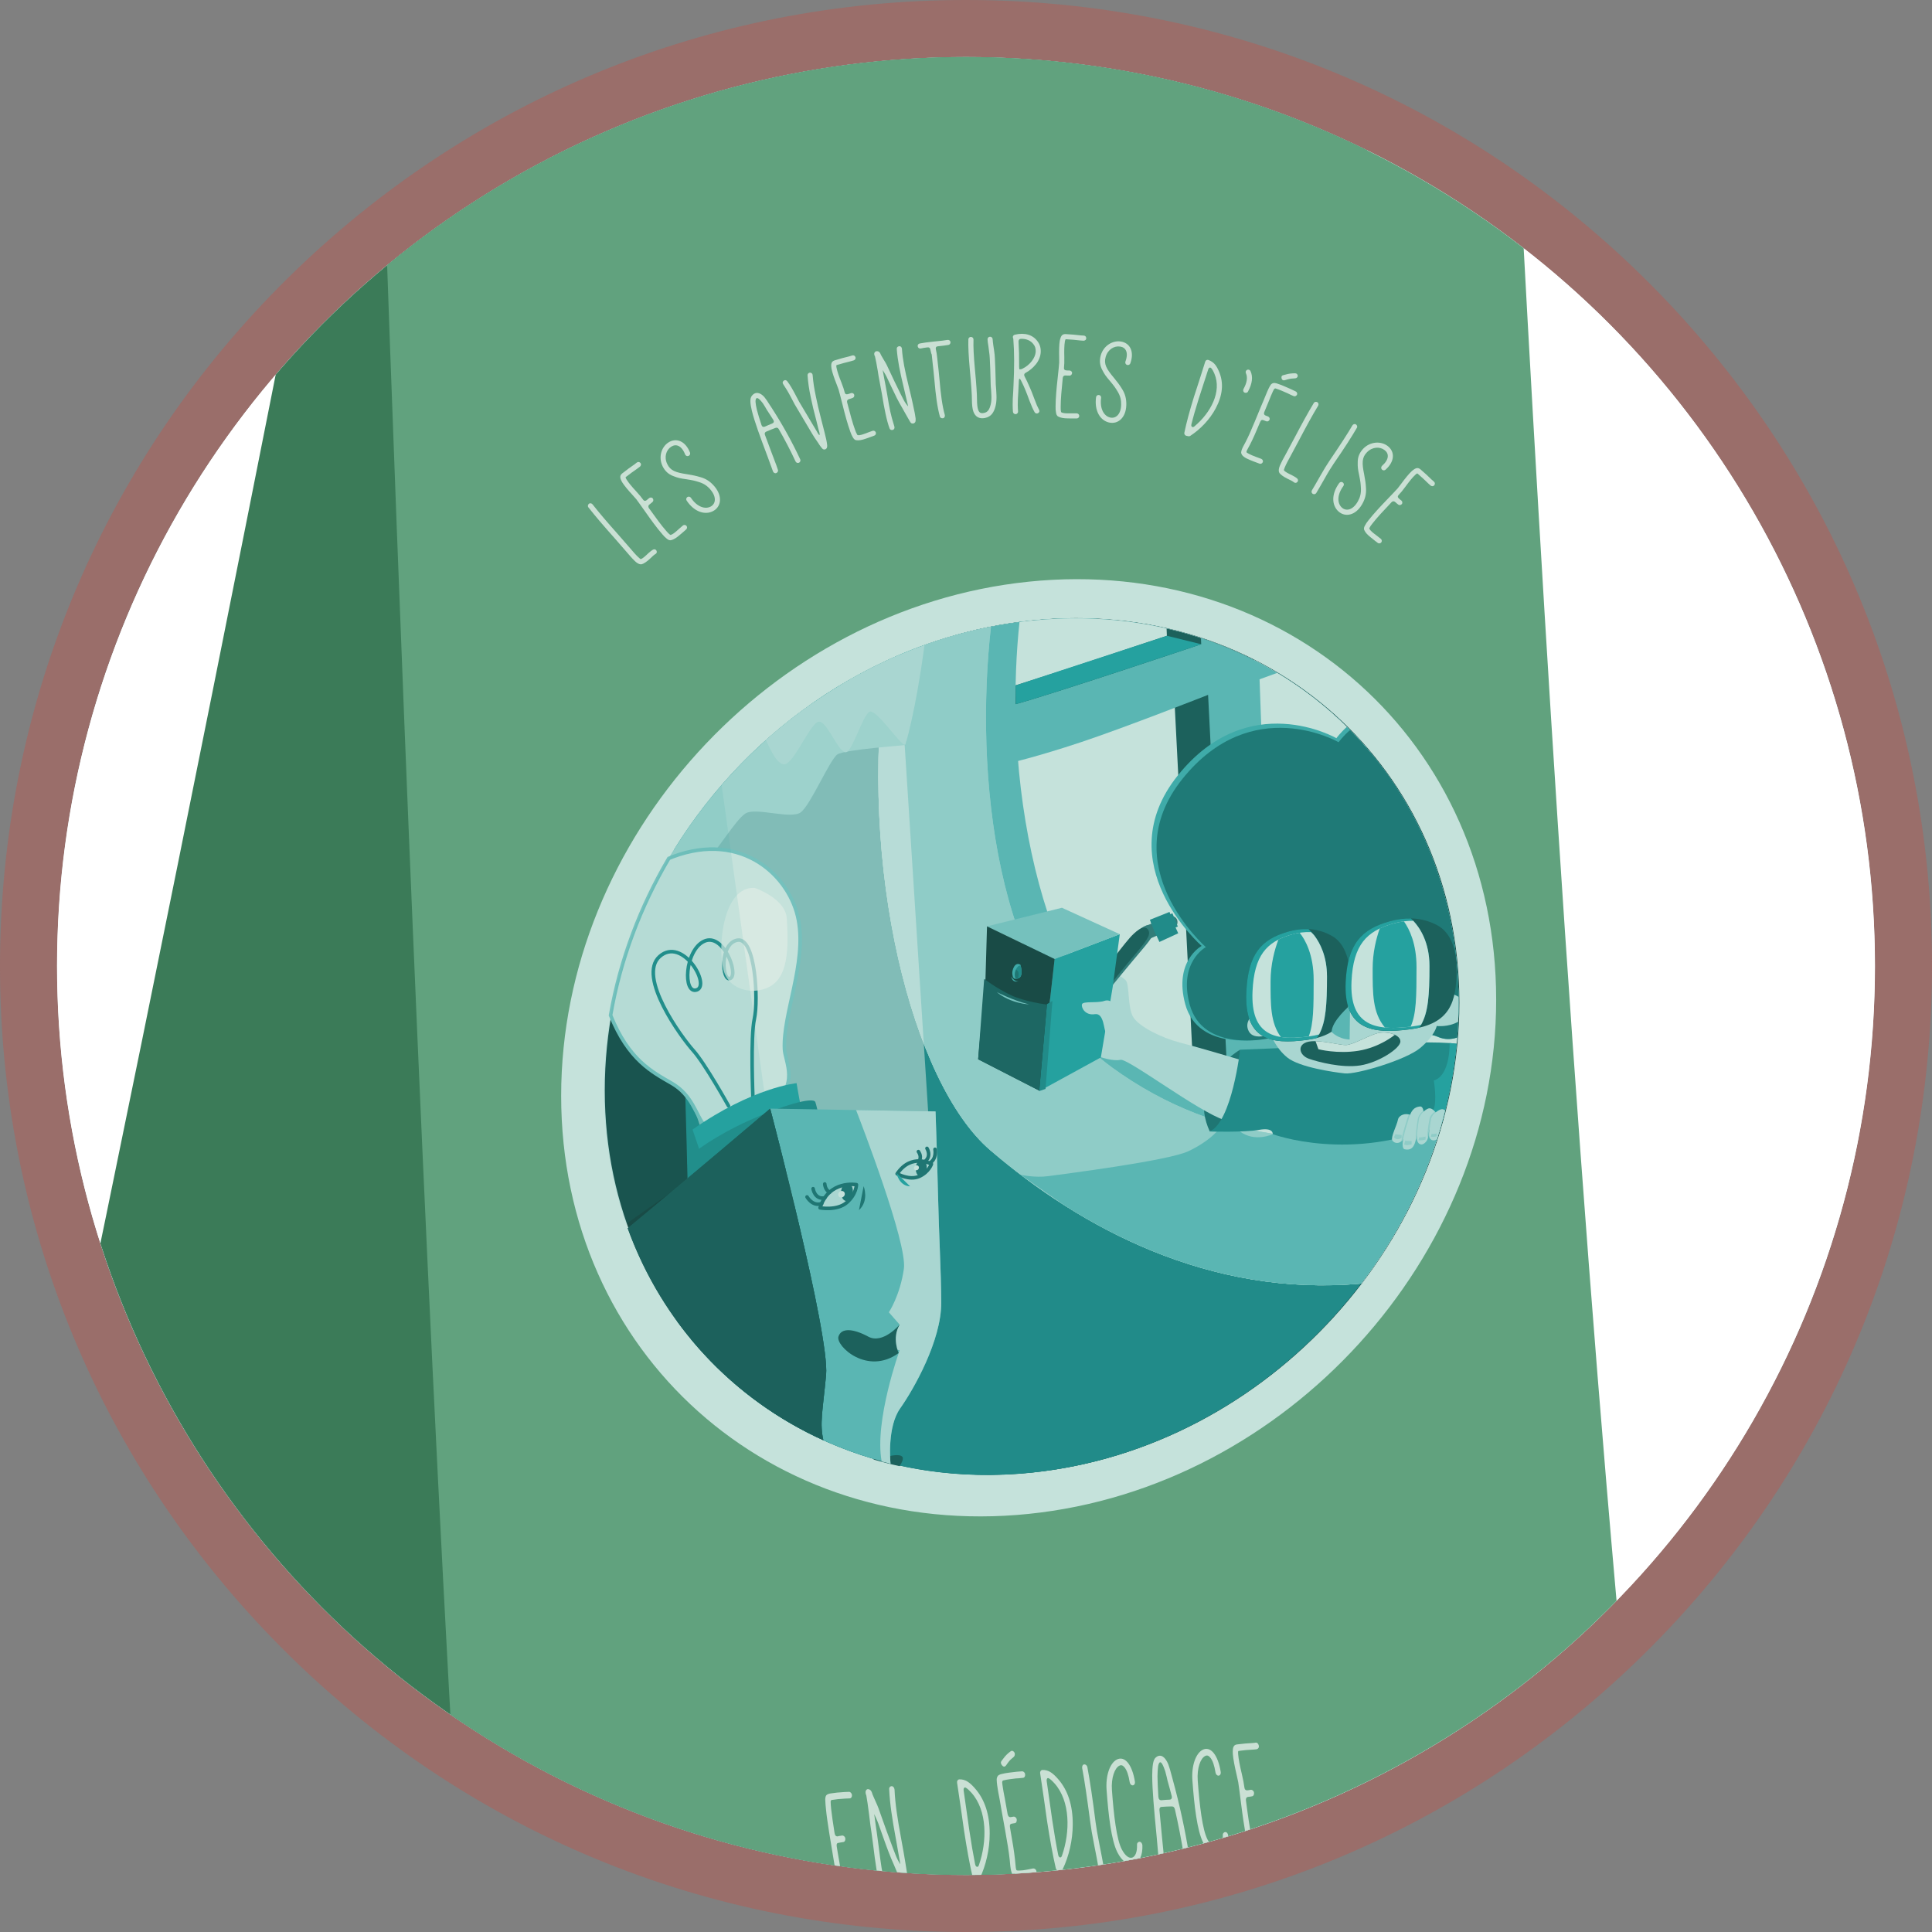 <?xml version="1.0" encoding="utf-8"?>
<!-- Generator: Adobe Illustrator 16.0.0, SVG Export Plug-In . SVG Version: 6.00 Build 0)  -->
<!DOCTYPE svg PUBLIC "-//W3C//DTD SVG 1.1//EN" "http://www.w3.org/Graphics/SVG/1.1/DTD/svg11.dtd">
<svg version="1.1" id="Calque_1" xmlns="http://www.w3.org/2000/svg" xmlns:xlink="http://www.w3.org/1999/xlink" x="0px" y="0px"
	 width="135.5px" height="135.5px" viewBox="0 0 135.5 135.5" enable-background="new 0 0 135.5 135.5" xml:space="preserve">
<rect x="0" y="0" width="135.5" height="135.5" fill="#808080" stroke="none"/>
<g id="chapter_1_mobile">
</g>
<g id="ui">
</g>
<g id="Calque_2">
</g>
<g id="home-tablette">
</g>
<g id="home-desktop">
</g>
<g id="ui-pannel">
	<g>
		<g>
			<circle fill="#FFFFFF" cx="67.75" cy="67.75" r="63.75"/>
			<g opacity="0.8">
				<path fill="#A06964" d="M67.732,4c0.296,0,0.586,0.002,0.883,0.006c35.205,0.478,63.355,29.404,62.879,64.609
					c-0.475,34.908-28.926,62.885-63.727,62.885c-0.296,0-0.586-0.002-0.883-0.006C31.681,131.018,3.528,102.09,4.006,66.885
					C4.48,31.977,32.931,4.003,67.732,4 M67.738,0h-0.006c-17.9,0.001-34.785,6.928-47.544,19.504
					C7.418,32.093,0.25,48.9,0.006,66.831c-0.245,18.095,6.57,35.202,19.192,48.171c12.621,12.969,29.538,20.246,47.632,20.492
					c0.315,0.004,0.623,0.006,0.938,0.006c17.9,0,34.785-6.926,47.544-19.503c12.771-12.589,19.938-29.397,20.183-47.328
					c0.245-18.095-6.57-35.202-19.19-48.171C103.682,7.529,86.766,0.252,68.67,0.006C68.355,0.002,68.051,0,67.738,0L67.738,0z"/>
			</g>
			<circle fill="#FFFFFF" cx="67.75" cy="67.75" r="63.75"/>
		</g>
		<g>
			<defs>
				<circle id="SVGID_1_" cx="67.75" cy="67.75" r="63.75"/>
			</defs>
			<clipPath id="SVGID_2_">
				<use xlink:href="#SVGID_1_"  overflow="visible"/>
			</clipPath>
			<g id="groupe" clip-path="url(#SVGID_2_)">
				<polygon fill="#BB9490" points="146.662,300.379 246.501,344.324 246.501,398.629 -44.766,293.395 37.982,280.799 				"/>
				<path fill="#3B7B58" d="M98.442-2.187c0,0-52.063,259.473-60.46,282.986l-82.748,12.596c0,0,30.685-111.816,40.762-154.995
					S26.226-8.837,26.226-8.837L98.442-2.187z"/>
				<path fill="#61A27E" d="M26.226-8.837c0,0,46.184,0.625,78.934-8.119c0,0,5.878,137.269,15.114,185.602
					c9.237,48.334,26.388,131.733,26.388,131.733l-82.648,22.405c0,0-23.513-104.125-28.551-149.47S26.226-8.837,26.226-8.837z"/>
				<g id="indice_1_" opacity="0.8">
					<path fill="#DEF2F3" d="M39.357,76.858c-0.001-18.055,14.68-34.2,32.787-36.062c18.109-1.863,32.788,11.262,32.789,29.316
						c0,18.055-14.679,34.201-32.787,36.064C54.038,108.039,39.357,94.914,39.357,76.858z"/>
					<path fill="#073638" d="M72.383,43.514c-16.551,1.703-29.968,16.461-29.967,32.962c0,16.502,13.418,28.499,29.968,26.796
						c16.552-1.703,29.969-16.461,29.968-32.962C102.352,53.808,88.935,41.812,72.383,43.514z"/>
					<path fill="#0F6B70" d="M48.384,90.988c0,0-0.33,0.66-0.88,1.707c5.389,7.376,14.498,11.65,24.828,10.588
						c9.721-1,18.359-6.505,23.835-14.22L48.384,90.988z"/>
					<path fill="#12868C" d="M72.331,43.526C61.85,44.605,52.626,50.92,47.27,59.599c0.057,0.713,0.107,1.372,0.15,1.972
						c0.467,6.456,0.822,20.815,1.047,32.361c5.474,6.611,14.127,10.354,23.865,9.352c16.551-1.702,29.968-16.459,29.967-32.961
						C102.299,53.82,88.882,41.823,72.331,43.526z"/>
					<path fill="#12868C" d="M102.299,70.322c0-16.502-13.417-28.499-29.968-26.796c-3.577,0.368-7.007,1.347-10.188,2.82
						c-2.023,14.52,1.851,29.638,7.3,34.315c6.345,5.447,15.383,10.323,26.02,9.361C99.734,84.421,102.299,77.538,102.299,70.322z"
						/>
					<path fill="#DEF2F3" d="M102.299,70.322c0-16.502-13.417-28.499-29.968-26.796c-3.577,0.368-7.007,1.347-10.188,2.82
						c-2.023,14.52,1.851,29.638,7.3,34.315c6.345,5.447,15.383,10.323,26.02,9.361C99.734,84.421,102.299,77.538,102.299,70.322z"
						/>
					<path fill="#59BCC1" d="M72.331,43.526c-0.997,0.103-1.981,0.253-2.954,0.448c-0.343,3.086-0.458,6.577-0.223,10.115
						c0.588,6.474,1.733,12.025,4.972,16.879c1.051,1.522,2.289,2.85,3.742,3.907c2.227,1.621,4.557,2.803,6.91,3.6
						c1.806,0.021,3.722-0.463,5.727-1.54c5.205-2.798,7.931-10.544,9.285-18.338C95.158,48.539,84.608,42.263,72.331,43.526z"/>
					<path fill="#DEF2F3" d="M72.331,43.526c-0.277,0.028-0.554,0.062-0.83,0.098c-0.232,2.208-0.326,4.519-0.257,6.922
						c0.377,12.884,5.319,24.507,12.591,25.608c1.19-0.156,2.432-0.585,3.714-1.321c5.51-3.163,7.779-13.362,8.596-22.016
						C90.669,46.244,82.041,42.527,72.331,43.526z"/>
					<g>
						<path fill="#0B5154" d="M71.747,56.457c-0.024-0.173-0.048-0.345-0.07-0.517C71.699,56.112,71.723,56.284,71.747,56.457z"/>
						<path fill="#0B5154" d="M71.92,57.579c-0.027-0.168-0.055-0.336-0.081-0.503C71.865,57.243,71.893,57.411,71.92,57.579z"/>
						<path fill="#0B5154" d="M71.823,56.974c-0.026-0.171-0.052-0.344-0.076-0.517C71.771,56.63,71.797,56.803,71.823,56.974z"/>
						<path fill="#0B5154" d="M72.117,58.684c-0.032-0.165-0.062-0.331-0.092-0.496C72.056,58.353,72.085,58.518,72.117,58.684z"/>
						<path fill="#0B5154" d="M72.012,58.113c-0.027-0.155-0.055-0.312-0.08-0.469C71.957,57.802,71.984,57.958,72.012,58.113z"/>
						<path fill="#0B5154" d="M72.339,59.778c-0.072-0.331-0.14-0.666-0.204-1.003C72.199,59.112,72.267,59.447,72.339,59.778z"/>
						<path fill="#0B5154" d="M72.999,62.453c-0.089-0.318-0.175-0.639-0.259-0.963C72.824,61.814,72.91,62.135,72.999,62.453z"/>
						<path fill="#0B5154" d="M72.587,60.87c-0.037-0.152-0.073-0.307-0.108-0.461C72.514,60.563,72.55,60.718,72.587,60.87z"/>
						<path fill="#0B5154" d="M72.467,60.356c-0.037-0.162-0.075-0.325-0.109-0.489C72.392,60.031,72.43,60.194,72.467,60.356z"/>
						<path fill="#0B5154" d="M71.464,54.067c-0.017-0.177-0.033-0.353-0.048-0.529C71.431,53.715,71.447,53.891,71.464,54.067z"/>
						<path fill="#0B5154" d="M71.364,52.896c-0.012-0.173-0.024-0.347-0.035-0.521C71.34,52.549,71.353,52.723,71.364,52.896z"/>
						<path fill="#0B5154" d="M71.324,52.289c-0.011-0.16-0.02-0.32-0.027-0.481C71.305,51.969,71.313,52.129,71.324,52.289z"/>
						<path fill="#0B5154" d="M71.292,51.724c-0.009-0.176-0.017-0.351-0.024-0.525C71.275,51.373,71.283,51.548,71.292,51.724z"/>
						<path fill="#0B5154" d="M78.306,72.938c0.451,0.488,0.918,0.93,1.403,1.318C79.224,73.868,78.757,73.427,78.306,72.938z"/>
						<path fill="#0B5154" d="M71.264,51.084c-0.007-0.179-0.014-0.358-0.02-0.538C71.25,50.726,71.257,50.905,71.264,51.084z"/>
						<path fill="#0B5154" d="M71.663,55.836c-0.022-0.17-0.044-0.339-0.064-0.511C71.619,55.497,71.641,55.666,71.663,55.836z"/>
						<path fill="#0B5154" d="M71.415,53.536c-0.015-0.177-0.028-0.352-0.042-0.528C71.387,53.185,71.4,53.359,71.415,53.536z"/>
						<path fill="#0B5154" d="M71.526,54.691c-0.019-0.171-0.036-0.344-0.052-0.516C71.49,54.348,71.509,54.521,71.526,54.691z"/>
						<path fill="#0B5154" d="M71.589,55.244c-0.019-0.158-0.036-0.315-0.054-0.475C71.553,54.929,71.57,55.086,71.589,55.244z"/>
						<path fill="#0B5154" d="M73.157,62.998c-0.046-0.155-0.092-0.313-0.137-0.47C73.065,62.685,73.111,62.843,73.157,62.998z"/>
						<path fill="#0B5154" d="M72.721,61.41c-0.041-0.159-0.08-0.318-0.12-0.479C72.641,61.092,72.68,61.251,72.721,61.41z"/>
						<path fill="#0B5154" d="M77.767,72.32c-0.26-0.314-0.513-0.646-0.76-0.991C77.254,71.674,77.507,72.006,77.767,72.32z"/>
						<path fill="#0B5154" d="M78.298,72.93c-0.178-0.193-0.354-0.396-0.526-0.604C77.944,72.534,78.12,72.736,78.298,72.93z"/>
						<path fill="#0B5154" d="M76.273,70.22c-0.152-0.249-0.303-0.503-0.449-0.765C75.971,69.717,76.121,69.971,76.273,70.22z"/>
						<path fill="#0B5154" d="M79.713,74.26c0.485,0.39,0.988,0.727,1.507,1.005C80.701,74.986,80.198,74.649,79.713,74.26z"/>
						<path fill="#0B5154" d="M76.51,70.592c-0.078-0.119-0.156-0.242-0.232-0.366C76.354,70.35,76.432,70.473,76.51,70.592z"/>
						<path fill="#0B5154" d="M76.995,71.311c-0.161-0.227-0.32-0.462-0.476-0.701C76.675,70.849,76.834,71.084,76.995,71.311z"/>
						<path fill="#0B5154" d="M82.826,75.931c-0.549-0.161-1.085-0.385-1.604-0.663C81.741,75.546,82.277,75.77,82.826,75.931z"/>
						<path fill="#0B5154" d="M74.353,66.402c-0.059-0.144-0.117-0.288-0.175-0.435C74.235,66.114,74.294,66.259,74.353,66.402z"/>
						<path fill="#0B5154" d="M74.165,65.935c-0.057-0.145-0.113-0.291-0.169-0.438C74.052,65.644,74.108,65.79,74.165,65.935z"/>
						<path fill="#0B5154" d="M73.989,65.478c-0.056-0.148-0.11-0.297-0.165-0.448C73.879,65.181,73.934,65.329,73.989,65.478z"/>
						<path fill="#0B5154" d="M75.808,69.427c-0.144-0.256-0.285-0.518-0.423-0.785C75.522,68.909,75.664,69.171,75.808,69.427z"/>
						<path fill="#0B5154" d="M73.803,64.971c-0.107-0.301-0.212-0.605-0.314-0.914C73.591,64.365,73.695,64.67,73.803,64.971z"/>
						<path fill="#0B5154" d="M73.468,63.993c-0.049-0.151-0.099-0.306-0.146-0.46C73.369,63.688,73.419,63.842,73.468,63.993z"/>
						<path fill="#0B5154" d="M73.307,63.487c-0.047-0.15-0.093-0.301-0.139-0.453C73.214,63.187,73.26,63.337,73.307,63.487z"/>
						<path fill="#0B5154" d="M75.368,68.611c-0.068-0.134-0.136-0.269-0.202-0.405C75.232,68.343,75.3,68.478,75.368,68.611z"/>
						<path fill="#0B5154" d="M75.156,68.188c-0.067-0.138-0.136-0.278-0.201-0.419C75.021,67.91,75.089,68.051,75.156,68.188z"/>
						<path fill="#0B5154" d="M74.741,67.305c-0.126-0.281-0.249-0.566-0.369-0.856C74.492,66.738,74.615,67.023,74.741,67.305z"/>
						<path fill="#0B5154" d="M74.954,67.769c-0.065-0.139-0.13-0.279-0.193-0.42C74.824,67.489,74.889,67.63,74.954,67.769z"/>
					</g>
					<path fill="#9BD7DA" d="M101.266,78.23c-6.845,2.591-15.664,2.175-23.277-3.366c-8.26-6.014-9.631-20.693-8.489-30.912
						c-2.559,0.502-5.024,1.314-7.355,2.395c-2.023,14.52,1.851,29.638,7.3,34.315c6.345,5.447,15.383,10.323,26.02,9.361
						C98.137,86.516,100.139,82.507,101.266,78.23z"/>
					<path fill="#9BD7DA" d="M101.266,78.23c-6.845,2.591-15.664,2.175-23.277-3.366c-8.26-6.014-9.631-20.693-8.489-30.912
						c-2.559,0.502-5.024,1.314-7.355,2.395c-2.023,14.52,1.851,29.638,7.3,34.315c6.345,5.447,15.383,10.323,26.02,9.361
						C98.137,86.516,100.139,82.507,101.266,78.23z"/>
					<path fill="#0B5154" d="M83.261,76.044c-0.026-0.007-0.054-0.013-0.079-0.019C83.207,76.031,83.234,76.037,83.261,76.044z"/>
					<path fill="#0B5154" d="M83.182,76.025c-0.118-0.029-0.235-0.06-0.353-0.094C82.946,75.966,83.063,75.996,83.182,76.025z"/>
					<path fill="#0B5154" d="M83.666,76.126c-0.02-0.003-0.038-0.006-0.057-0.01C83.628,76.12,83.646,76.123,83.666,76.126z"/>
					<path fill="#0B5154" d="M83.609,76.116c-0.117-0.021-0.233-0.046-0.349-0.072C83.376,76.07,83.492,76.095,83.609,76.116z"/>
					<path fill="#0B5154" d="M96.145,52.817c-0.816,8.652-3.085,18.853-8.596,22.016c0.106-0.062,0.213-0.128,0.317-0.194
						c-0.254-1.56-0.662-4.371-0.972-7.891c-0.481-5.469-0.964-19.699-0.964-19.699s0.835-0.303,2.044-0.742
						c-1.92-0.977-3.982-1.728-6.156-2.227c0.013,0.324,0.021,0.51,0.021,0.51s-6.629,2.225-10.61,3.479
						c-0.014,0.814-0.01,1.641,0.015,2.478c0.017,0.528,0.04,1.055,0.07,1.579c0.618-0.188,1.322-0.41,2.101-0.669
						c3.129-1.042,8.905-3.315,8.905-3.315l1.425,27.997c-0.026-0.004-0.053-0.007-0.079-0.012c0.057,0.01,0.112,0.021,0.169,0.028
						c0.003,0,0.006,0,0.009-0.001c1.823,0.274,3.791-0.109,5.871-1.303c4.977-2.857,7.309-11.451,8.316-19.464
						C97.454,54.488,96.823,53.632,96.145,52.817z"/>
					<path fill="#59BCC1" d="M84.228,44.752c0.012,0.274,0.019,0.431,0.019,0.431s-10.831,3.635-13.117,4.229l-0.362,4.117
						c0,0,1.926-0.438,5.055-1.48s8.906-3.316,8.906-3.316l1.444,28.528l4.093-2.221c0,0-0.482-2.229-0.963-7.699
						c-0.482-5.471-0.964-19.699-0.964-19.699s0.479-0.174,1.237-0.449C87.909,46.193,86.119,45.373,84.228,44.752z"/>
					<path fill="#59BCC1" d="M95.464,90.022c2.673-3.507,4.676-7.516,5.802-11.793c-3.581,1.355-7.702,1.889-11.908,1.295
						l-0.096,0.02c0,0-1.242,0.597-2.299-0.189c-1.057-0.785-1.573-0.053-1.573-0.053s-0.602,0.758-2.045,1.438
						c-1.445,0.681-8.847,1.612-9.809,1.746c-0.963,0.134-1.952-0.094-1.952-0.094s0,0,0,0.001l3.053,2.13
						C80.363,88.165,87.461,90.746,95.464,90.022z"/>
					<path fill="#0F6B70" d="M86.975,73.619c0,0-3.771,2.188-2.127,5.738l2.407-1.088L86.975,73.619z"/>
					<path fill="#BCE4E6" d="M86.937,74.314c0,0-2.835-0.847-4.161-1.188c-1.324-0.341-2.835-1.103-3.276-1.756
						c-0.441-0.651-0.258-2.321-0.553-2.622c-0.294-0.301-0.993-0.595-0.993-0.595l-0.848,5.96c0,0,0.958,0.342,1.474,0.216
						c0.516-0.127,5.485,3.657,7.327,4.239C85.906,78.569,87.158,77.521,86.937,74.314z"/>
					<path fill="#12868C" d="M89.502,73.519l-2.527,0.101c0,0-0.562,5.019-2.127,5.738c0,0,2.408,0.072,3.45-0.115
						c1.044-0.187,0.964,0.302,0.964,0.302s5.549,2.058,11.849-0.742c0.515-1.82,0.871-3.693,1.051-5.598
						C99.862,72.868,89.502,73.519,89.502,73.519z"/>
					<path fill="#37AEB4" d="M94.461,50.98c-0.464,0.419-0.734,0.793-0.734,0.793s-6.17-3.566-11.125,2.617
						s1.675,11.952,1.675,11.952s-1.969,1.049-1.152,4.079c0.923,3.42,5.532,2.43,5.532,2.43s10.411-0.929,12.139-0.143
						c0.501,0.227,0.979,0.201,1.406,0.052c0.064-0.808,0.098-1.621,0.098-2.438C102.299,62.559,99.329,55.793,94.461,50.98z"/>
					<path fill="#0F7075" d="M94.682,51.205c-0.504,0.439-0.801,0.85-0.801,0.85s-6.077-3.518-10.958,2.582
						c-4.88,6.099,1.651,11.788,1.651,11.788s-1.94,1.034-1.136,4.024c0.908,3.372,5.448,2.396,5.448,2.396
						s10.254-0.913,11.956-0.139c0.482,0.22,0.943,0.201,1.357,0.062c0.064-0.81,0.099-1.626,0.099-2.446
						C102.299,62.678,99.419,56.003,94.682,51.205z"/>
					<path fill="#BCE4E6" d="M102.294,69.912c-0.342-0.221-0.77-0.306-1.108-0.117l0.035-2.157l-13.334,3.525
						c0,0-0.662,0.503-0.3,1.173c0.36,0.669,1.533,0.194,1.533,0.194s0.332,0.973,1.174,1.646c0.843,0.676,3.25,1.026,4.031,1.108
						c0.783,0.083,4.272-0.93,5.295-1.795c1.023-0.867,1.144-1.531,1.144-1.531s0.813,0.099,1.504-0.3
						c0.021-0.445,0.031-0.89,0.031-1.337C102.299,70.184,102.296,70.049,102.294,69.912z"/>
					<path fill="#0B5154" d="M93.435,65.653c0.78,0.452,1.254,1.481,1.263,3.068c0.014,2.353-0.441,3.854-3.025,4.209
						c-2.583,0.357-4.407-0.033-4.262-3.349c0.119-2.696,1.06-3.687,2.861-4.223C91.601,64.963,92.653,65.201,93.435,65.653z"/>
					<path fill="#16A1A8" d="M90.271,65.359c0.548-0.163,1.048-0.218,1.502-0.195c0.392,0.357,1.295,1.393,1.295,3.331
						c0,2.211-0.107,3.416-0.703,4.3c-0.212,0.056-0.442,0.102-0.693,0.136c-2.583,0.357-4.407-0.033-4.262-3.349
						C87.529,66.886,88.47,65.896,90.271,65.359z"/>
					<path fill="#DEF2F3" d="M87.845,69.531c0.112-2.537,0.997-3.468,2.691-3.974c0.516-0.153,0.986-0.204,1.414-0.184
						c0.061,0.056,0.134,0.129,0.215,0.22c0.414,0.538,0.903,1.476,0.903,2.901c0,1.986-0.086,3.161-0.537,4.021
						c-0.008,0.013-0.016,0.025-0.024,0.038c-0.2,0.053-0.416,0.096-0.651,0.128C89.424,73.017,87.707,72.649,87.845,69.531z"/>
					<path fill="#16A1A8" d="M91.786,72.69c0.337-0.863,0.347-2.04,0.347-3.965c0-1.781-0.598-2.836-0.984-3.307
						c-0.196,0.03-0.4,0.076-0.612,0.139c-0.321,0.096-0.613,0.208-0.877,0.342c-0.261,0.693-0.549,1.728-0.549,2.923
						c0,1.635-0.014,2.905,0.72,3.907C90.396,72.819,91.059,72.788,91.786,72.69z"/>
					<path fill="#59BCC1" d="M94.687,70.507c0,0-1.293,1.092-1.293,1.872c0,0,0.451,0.493,1.263,0.53L94.687,70.507z"/>
					<path fill="#0B5154" d="M91.5,73.152c-0.513,0.28-0.305,0.89,0.306,1.105s2.307,0.668,3.595,0.466
						c1.289-0.202,2.815-1.195,2.815-1.682c0-0.489-0.95-0.738-1.595-0.58c-0.645,0.16-1.695,0.802-2.205,0.831
						C93.907,73.322,92.179,72.781,91.5,73.152z"/>
					<path fill="#DEF2F3" d="M97.825,72.576c-0.335-0.158-0.822-0.208-1.204-0.114c-0.645,0.16-1.695,0.802-2.205,0.831
						c-0.366,0.021-1.367-0.254-2.151-0.271l0.201,0.565c0,0,1.326,0.351,2.83,0.104C96.746,73.45,97.756,72.633,97.825,72.576z"/>
					<path fill="#0B5154" d="M100.805,64.895c0.832,0.447,1.339,1.474,1.348,3.061c0.016,2.352-0.471,3.855-3.227,4.229
						s-4.701-0.004-4.546-3.319c0.126-2.697,1.13-3.693,3.052-4.242C98.849,64.217,99.972,64.448,100.805,64.895z"/>
					<path fill="#16A1A8" d="M97.432,64.623c0.55-0.158,1.057-0.219,1.519-0.208c0.383,0.346,1.306,1.382,1.306,3.34
						c0,2.226-0.108,3.433-0.715,4.318c-0.191,0.044-0.396,0.081-0.615,0.111c-2.756,0.374-4.701-0.004-4.546-3.319
						C94.506,66.168,95.51,65.172,97.432,64.623z"/>
					<path fill="#DEF2F3" d="M97.692,64.778c0.517-0.147,0.992-0.205,1.427-0.198c0.434,0.458,1.137,1.466,1.137,3.175
						c0,2.069-0.094,3.259-0.595,4.127c-0.17,0.038-0.351,0.071-0.545,0.098c-2.624,0.355-4.478-0.005-4.328-3.161
						C94.907,66.25,95.864,65.301,97.692,64.778z"/>
					<path fill="#16A1A8" d="M98.935,72.003c0.4-0.892,0.412-2.111,0.412-4.176c0-1.639-0.499-2.672-0.885-3.209
						c-0.245,0.032-0.501,0.084-0.77,0.16c-0.338,0.097-0.646,0.208-0.923,0.34c-0.248,0.701-0.498,1.685-0.498,2.808
						c0,1.754-0.016,3.095,0.861,4.139C97.667,72.117,98.275,72.084,98.935,72.003z"/>
					<path fill="#16A1A8" d="M101.667,73.153c0,0,0.08,2.266-1.108,2.628c0,0,0.247,1.468-0.025,2.072
						c-0.122,0.27,0.131,0.658,0.447,1.005c0.043-0.019,0.087-0.038,0.13-0.058c0.515-1.82,0.871-3.692,1.051-5.597
						C102.024,73.184,101.858,73.167,101.667,73.153z"/>
					<path fill="#BCE4E6" d="M98.898,78.193c-0.309-0.143-0.792-0.006-0.858,0.352c-0.065,0.359-0.506,1.194-0.396,1.424
						c0.11,0.229,0.616,0.354,0.836-0.239C98.701,79.136,98.898,78.193,98.898,78.193z"/>
					<path fill="#9BD7DA" d="M97.765,79.749c0,0,0.128,0.286,0.539,0.064v-0.206l-0.437-0.06L97.765,79.749z"/>
					<path fill="#9BD7DA" d="M98.281,80.041c0.076-0.068,0.146-0.169,0.198-0.312c0.222-0.594,0.419-1.536,0.419-1.536
						c-0.03-0.015-0.063-0.024-0.097-0.033c-0.035,0.083-0.068,0.175-0.099,0.277C98.605,78.767,98.351,79.512,98.281,80.041z"/>
					<path fill="#BCE4E6" d="M99.583,77.602c-0.421,0.043-0.617,0.305-0.77,0.825c-0.154,0.521-0.704,2.091-0.286,2.18
						s0.638-0.132,0.747-0.582c0.11-0.449,0.441-1.604,0.573-1.594C99.848,78.431,99.935,77.565,99.583,77.602z"/>
					<path fill="#9BD7DA" d="M99.433,78.495c-0.065,0.419-0.174,1.167-0.133,1.433c0.128-0.5,0.425-1.505,0.548-1.497
						c0,0,0.03-0.303-0.018-0.544C99.649,78.032,99.47,78.255,99.433,78.495z"/>
					<path fill="#9BD7DA" d="M98.554,79.991l-0.075,0.274c0,0,0.101,0.06,0.256,0.044c0.154-0.017,0.27-0.043,0.27-0.043v-0.243
						C99.004,80.023,98.713,80.035,98.554,79.991z"/>
					<path fill="#BCE4E6" d="M100.265,77.729c-0.174-0.014-0.682,0.356-0.748,0.779c-0.065,0.424-0.176,1.181-0.132,1.44
						c0.045,0.258,0.265,0.411,0.484,0.257c0.221-0.154,0.309-0.36,0.309-0.689s0.506-1.495,0.506-1.495
						S100.507,77.748,100.265,77.729z"/>
					<path fill="#9BD7DA" d="M99.48,79.968c0,0,0.221,0.052,0.505-0.052V79.71c0,0-0.384,0.1-0.444,0.046L99.48,79.968z"/>
					<path fill="#9BD7DA" d="M100.26,78.457c-0.067,0.365-0.182,1.018-0.137,1.238c0.006,0.03,0.017,0.058,0.028,0.083
						c0.018-0.079,0.026-0.165,0.026-0.263c0-0.329,0.506-1.495,0.506-1.495s-0.02-0.028-0.051-0.065
						C100.461,78.083,100.296,78.265,100.26,78.457z"/>
					<path fill="#BCE4E6" d="M101.146,77.792c-0.181-0.009-0.706,0.317-0.774,0.683c-0.069,0.365-0.183,1.018-0.138,1.238
						c0.046,0.221,0.273,0.349,0.502,0.212c0.017-0.01,0.03-0.02,0.045-0.03c0.213-0.665,0.407-1.337,0.578-2.016
						C101.306,77.834,101.237,77.796,101.146,77.792z"/>
					<path fill="#9BD7DA" d="M100.403,79.526l-0.05,0.2c0,0,0.271,0.027,0.411-0.042v-0.195
						C100.765,79.489,100.582,79.55,100.403,79.526z"/>
					<g>
						<g>
							<path fill="#257478" d="M80.319,64.946l1.793-0.669c0.38-0.123,0.712,0.461,0.239,0.817l-1.846,0.798L80.319,64.946z"/>
							<path fill="#257478" d="M78.179,67.325c0,0,1.018-1.395,1.371-1.797c0.353-0.401,0.998-0.864,1.283-0.538
								c0.285,0.328,0.021,0.73-0.795,1.688c-0.817,0.959-2.113,2.544-2.113,2.544L78.179,67.325z"/>
							<path fill="#0B5154" d="M78.208,67.057c0,0,0.67-0.875,1.023-1.276c0.353-0.401,0.966-0.953,1.25-0.626
								c0.285,0.327,0.021,0.729-0.795,1.688c-0.815,0.958-1.733,2.111-1.733,2.111L78.208,67.057z"/>
							<line fill="none" stroke="#12868C" stroke-miterlimit="10" x1="82.208" y1="64.423" x2="80.83" y2="64.974"/>
							<line fill="none" stroke="#12868C" stroke-miterlimit="10" x1="82.416" y1="64.519" x2="80.901" y2="65.138"/>
							<line fill="none" stroke="#12868C" stroke-miterlimit="10" x1="82.195" y1="64.95" x2="81.187" y2="65.413"/>
							<line fill="none" stroke="#12868C" stroke-miterlimit="10" x1="82.425" y1="65.001" x2="81.106" y2="65.609"/>
							<polygon fill="#16A1A8" points="78.029,69.282 78.535,65.52 73.965,67.261 72.921,76.507 77.208,74.161 							"/>
							<polygon fill="#7AC9CD" points="78.535,65.52 74.478,63.666 69.224,64.969 73.965,67.261 							"/>
							<polygon fill="#073638" points="72.921,76.507 68.602,74.291 69.116,68.639 69.224,64.969 73.965,67.261 							"/>
							<path fill="#37AEB4" d="M71.565,67.658c0,0,0.25,0.803-0.127,0.949c-0.38,0.146-0.41-0.077-0.439-0.301
								C70.969,68.084,71.148,67.423,71.565,67.658z"/>
							<path fill="#12868C" d="M71.58,67.712c0.047,0.179,0.178,0.771-0.142,0.896c-0.082,0.031-0.147,0.045-0.199,0.046
								c-0.034-0.065-0.048-0.155-0.06-0.245C71.154,68.218,71.281,67.709,71.58,67.712z"/>
							<polygon fill="#12868C" points="73.428,70.426 73.812,70.193 73.327,76.373 72.921,76.507 72.887,76.491 							"/>
							<path fill="#0C595D" d="M72.887,76.491l-4.285-2.2l0.423-5.635c0,0,0.83,0.64,1.841,1.125
								c1.012,0.485,2.525,0.668,2.525,0.668l0.037-0.023L72.887,76.491z"/>
							<path fill="#0F6B70" d="M71.435,68.435c-0.012,0.072-0.029,0.134-0.051,0.191c-0.057,0.018-0.104,0.027-0.145,0.027
								c-0.034-0.065-0.048-0.155-0.06-0.245c-0.012-0.094,0.012-0.263,0.075-0.411C71.363,68.056,71.476,68.173,71.435,68.435z"/>
							<path fill="#37AEB4" d="M70.923,68.489c0,0,0.237,0.401,0.507,0.314C71.43,68.804,71.033,69.006,70.923,68.489z"/>
							<path fill="#7AC9CD" d="M72.174,70.442c0,0-1.277-0.042-2.272-0.867C69.901,69.575,71.062,70.178,72.174,70.442z"/>
						</g>
					</g>
					<path fill="#BCE4E6" d="M78.188,70.544c0,0-0.239-0.516-0.741-0.345c-0.502,0.172-1.505-0.005-1.564,0.241
						c-0.061,0.246,0.24,0.795,0.902,0.688s0.622,1.156,0.782,1.3C77.729,72.571,78.188,70.544,78.188,70.544z"/>
					<path fill="#16A1A8" d="M84.246,45.183L81.84,44.59l-10.61,3.479l0.011,1.314C73.746,48.705,84.246,45.183,84.246,45.183z"/>
					<path fill="#0B5154" d="M62.373,102.131c-0.39,0.056-0.77,0.131-1.143,0.221c0.61,0.179,1.229,0.337,1.858,0.476
						c0.183-0.26,0.267-0.48,0.22-0.629C63.129,101.919,62.373,102.131,62.373,102.131z"/>
					<path fill="#59BCC1" d="M46.814,60.356c0.905,0.089,2.283,0.334,2.711,0.026c0.602-0.434,2.037-2.872,2.759-3.329
						c0.722-0.456,3.184,0.438,3.88-0.083c0.695-0.521,2.037-3.709,2.569-4.059c0.532-0.348,4.732-0.632,4.766-0.661l1.3-6.997
						C57.229,47.987,50.82,53.478,46.814,60.356z"/>
					<path opacity="0.5" fill="#FFFFFF" d="M56.645,49.558c-5.45,3.905-9.744,9.383-12.147,15.623L51.74,86.89l13.407-8.122
						l-2.102-32.821c-1.274,0.544-2.513,1.165-3.704,1.861L56.645,49.558z"/>
					<path fill="#DEF2F3" stroke="#7AC9CD" stroke-width="0.25" stroke-miterlimit="10" d="M55.999,64.535
						c-0.567-3.075-3.934-6.275-8.806-4.449c-0.099,0.037-0.193,0.076-0.288,0.117c-1.992,3.383-3.404,7.104-4.083,11.004
						c1.271,3.152,2.918,3.975,4.304,4.778c1.43,0.83,1.687,2.217,2.236,2.895c0.551,0.68,2.631,0.131,4.694-1.318
						c2.062-1.449,1.003-3.107,0.962-3.976C54.901,71.097,56.567,67.61,55.999,64.535z"/>
					
						<path fill="none" stroke="#12868C" stroke-width="0.25" stroke-linecap="round" stroke-linejoin="round" stroke-miterlimit="10" d="
						M52.806,76.988c0,0-0.181-4.255,0.103-5.544c0.282-1.288,0.077-5.728-1.191-5.506c-1.268,0.224-1.083,2.968-0.491,2.679
						c0.59-0.286-0.497-3.233-1.85-2.599s-1.494,3.748-0.507,3.408c0.988-0.339-1.009-3.752-2.605-2.346
						c-1.599,1.407,1.535,5.688,2.355,6.598c0.82,0.909,2.473,3.88,2.473,3.88"/>
					<path opacity="0.7" fill="#FFFFFF" d="M52.922,62.269c0,0,2.19,0.729,2.264,2.178c0.072,1.446,0.197,3.532-0.822,4.477
						c-1.021,0.948-3.185,0.736-3.621-0.892C50.306,66.401,50.715,62.157,52.922,62.269z"/>
					<path fill="#0F6B70" d="M57.026,77.473c0,0-0.789,1.833-4.017,3.135c-3.229,1.3-4.078,1.145-4.581,0.967
						c0,0,1.972-2.505,7.881-3.916L57.026,77.473z"/>
					<path fill="#16A1A8" d="M55.868,75.967c0,0,0.36,2.227,0.479,2.212c0.059-0.008-1.698,1.463-3.377,2.174
						c-1.716,0.728-3.635,1.115-3.635,1.115l-0.764-2.247C52.779,76.265,55.868,75.967,55.868,75.967z"/>
					<path fill="#12868C" d="M52.525,78.59c2.288-1.042,4.511-1.692,4.658-1.297c0.146,0.396,0.437,2.02,0.437,2.02
						s-0.894,2.095-3.521,3.252c-2.626,1.158-3.805,1.372-4.989,1.268c0,0-1.23-2.282-0.822-2.666
						C48.692,80.783,50.072,79.707,52.525,78.59z"/>
					<path fill="#BCE4E6" d="M53.715,51.907c0.376,0.786,0.799,1.72,1.303,1.697c0.662-0.028,1.842-2.969,2.417-2.994
						s1.348,2.132,1.871,2.149c0.459,0.015,1.188-2.581,1.672-2.835c0.484-0.253,2.157,2.365,2.521,2.326
						c0.644-2.265,1.103-5.238,1.341-7.013C60.723,46.718,56.947,49.016,53.715,51.907z"/>
					<path opacity="0.1" fill="#16A1A8" d="M50.611,55.054c-5.11,5.885-8.248,13.455-8.248,21.435c0,3.325,0.546,6.465,1.552,9.35
						l9.997-7.044L50.611,55.054z"/>
					<path fill="#59BCC1" d="M65.614,77.95c-0.246-0.003-11.597-0.198-11.597-0.198s4.186,15.863,3.92,18.684
						c-0.248,2.614-0.457,3.376-0.191,4.574c1.496,0.679,3.069,1.225,4.709,1.627c-0.028-0.304-0.207-2.612,0.676-3.857
						c0.944-1.334,2.899-4.761,2.883-7.441c-0.014-2.344-0.157-4.507-0.233-7.78C65.718,80.857,65.614,77.95,65.614,77.95z"/>
					<path fill="#BCE4E6" d="M65.614,77.95c-0.12-0.001-2.812-0.047-5.572-0.095c0.324,0.834,3.609,9.337,3.352,11.132
						c-0.271,1.889-1.054,3.049-1.054,3.049l0.756,0.865c0,0-0.989,1.648,0,1.801c0,0-1.789,4.948-1.261,7.796
						c0.206,0.057,0.414,0.11,0.622,0.162c-0.017-0.167-0.239-2.592,0.674-3.881c0.944-1.334,2.899-4.761,2.883-7.441
						c-0.014-2.344-0.157-4.507-0.233-7.78C65.718,80.857,65.614,77.95,65.614,77.95z"/>
					<path fill="#0B5154" d="M63.096,92.901c0,0-1.177,1.397-2.2,0.843s-1.898-0.651-2.093,0.002s2.025,2.747,4.225,1.15
						C63.027,94.896,62.528,93.845,63.096,92.901z"/>
					
						<path fill="#BCE4E6" stroke="#0F6B70" stroke-width="0.25" stroke-linecap="round" stroke-linejoin="round" stroke-miterlimit="10" d="
						M60.066,83.087c0,0-1.928-0.351-2.551,1.624c0,0,1.186,0.223,1.868-0.366C60.066,83.754,60.066,83.087,60.066,83.087z"/>
					<path fill="#0F6B70" d="M60.571,83.194c0,0,0.402,1.003-0.329,1.679L60.571,83.194z"/>
					<path fill="#0F6B70" d="M59.819,83.554c0-0.208-0.065-0.385-0.167-0.491c-0.146,0.005-0.319,0.021-0.507,0.064
						c-0.096,0.127-0.158,0.312-0.158,0.513c0,0.351,0.187,0.617,0.416,0.593c0.062-0.006,0.12-0.034,0.173-0.076
						c0.047-0.051,0.089-0.103,0.128-0.152C59.775,83.883,59.819,83.724,59.819,83.554z"/>
					
						<path fill="none" stroke="#0F6B70" stroke-width="0.25" stroke-linecap="round" stroke-linejoin="round" stroke-miterlimit="10" d="
						M56.601,83.946c0,0,0.384,0.689,1.025,0.469"/>
					
						<path fill="none" stroke="#0F6B70" stroke-width="0.25" stroke-linecap="round" stroke-linejoin="round" stroke-miterlimit="10" d="
						M57.026,83.368c0,0,0.112,0.776,0.817,0.647"/>
					
						<path fill="none" stroke="#0F6B70" stroke-width="0.25" stroke-linecap="round" stroke-linejoin="round" stroke-miterlimit="10" d="
						M57.844,83.038c0,0,0.02,0.424,0.343,0.577"/>
					
						<path fill="#BCE4E6" stroke="#0F6B70" stroke-width="0.25" stroke-linecap="round" stroke-linejoin="round" stroke-miterlimit="10" d="
						M65.325,81.639c0,0-1.407-0.794-2.403,0.685c0,0,0.863,0.494,1.547,0.182C65.152,82.193,65.325,81.639,65.325,81.639z"/>
					<path fill="#16A1A8" d="M62.867,82.258c0,0,0.171,0.913,0.961,0.945L62.867,82.258z"/>
					
						<path fill="none" stroke="#0F6B70" stroke-width="0.25" stroke-linecap="round" stroke-linejoin="round" stroke-miterlimit="10" d="
						M65.576,80.607c0,0,0.137,0.668-0.366,0.957"/>
					
						<path fill="none" stroke="#0F6B70" stroke-width="0.25" stroke-linecap="round" stroke-linejoin="round" stroke-miterlimit="10" d="
						M65.013,80.54c0,0,0.346,0.542-0.146,0.928"/>
					
						<path fill="none" stroke="#0F6B70" stroke-width="0.25" stroke-linecap="round" stroke-linejoin="round" stroke-miterlimit="10" d="
						M64.411,80.766c0,0,0.214,0.269,0.103,0.573"/>
					<path fill="#0F6B70" d="M64.221,81.964c0,0.262,0.11,0.47,0.263,0.534c0.192-0.09,0.342-0.199,0.46-0.308
						c0.034-0.092,0.055-0.195,0.055-0.307c0-0.162-0.043-0.305-0.111-0.404c-0.136-0.032-0.294-0.055-0.467-0.054
						C64.303,81.54,64.221,81.741,64.221,81.964z"/>
					<path fill="#DEF2F3" d="M59.25,83.736c0,0.126-0.103,0.239-0.229,0.252c-0.127,0.014-0.23-0.078-0.23-0.205
						s0.104-0.241,0.23-0.253C59.147,83.518,59.25,83.609,59.25,83.736z"/>
					<path fill="#DEF2F3" d="M64.45,81.888c0,0.097-0.078,0.183-0.176,0.192s-0.177-0.06-0.177-0.156s0.079-0.185,0.177-0.194
						S64.45,81.79,64.45,81.888z"/>
					<path fill="#0B5154" d="M44.024,86.142c2.428,6.705,7.36,11.981,13.722,14.868c-0.266-1.198-0.057-1.96,0.191-4.574
						c0.266-2.82-3.92-18.684-3.92-18.684S47.823,83.011,44.024,86.142z"/>
					<path fill="#0B5154" d="M44.024,86.142L44.024,86.142c0.985,2.723,2.386,5.211,4.126,7.398
						c0.001,0.001,0.001,0.001,0.002,0.002c0.132,0.167,0.266,0.331,0.402,0.493c0.003,0.004,0.005,0.007,0.009,0.011
						c0.134,0.161,0.271,0.32,0.41,0.479c0.004,0.004,0.007,0.008,0.011,0.012c0.14,0.157,0.28,0.314,0.423,0.469
						c0.003,0.002,0.004,0.005,0.006,0.007c2.331,2.516,5.152,4.555,8.329,5.996c0.002,0,0.003,0.001,0.004,0.002
						c-0.266-1.198-0.057-1.96,0.191-4.574c0.266-2.82-3.92-18.684-3.92-18.684S47.823,83.011,44.024,86.142z"/>
					<circle opacity="0" fill="#FFFFFF" cx="71.801" cy="72.588" r="39.07"/>
				</g>
				<g>
					<path fill="#CAE0D4" d="M41.552,35.366c0.493,0.628,1.06,1.287,1.81,2.13c0.375,0.423,0.655,0.748,0.842,0.965
						c0.239,0.279,0.38,0.441,0.428,0.483c0.094,0.097,0.177,0.179,0.242,0.228c0.013,0.014,0.025,0.016,0.036,0.029
						c0.024,0.015,0.076,0.005,0.15-0.047c0.073-0.052,0.16-0.114,0.257-0.209c0.226-0.218,0.395-0.352,0.493-0.401
						c0.093-0.044,0.191-0.011,0.235,0.082c0.045,0.091,0.011,0.19-0.081,0.234c-0.073,0.039-0.201,0.15-0.4,0.346
						c-0.218,0.198-0.399,0.319-0.549,0.365c-0.206,0.047-0.427-0.141-0.645-0.379c-0.048-0.042-0.193-0.212-0.439-0.497
						c-0.187-0.218-0.466-0.543-0.847-0.973c-0.756-0.85-1.311-1.494-1.815-2.136c-0.063-0.075-0.042-0.188,0.032-0.252
						C41.375,35.271,41.488,35.292,41.552,35.366z"/>
					<path fill="#CAE0D4" d="M43.989,33.381c-0.078,0.061-0.122,0.093-0.116,0.1c0.008,0.04,0.033,0.088,0.07,0.15
						c0.147,0.236,0.373,0.503,0.697,0.853c0.15,0.167,0.245,0.275,0.272,0.311c0.032,0.043,0.093,0.121,0.185,0.242
						c0.069,0.105,0.157,0.116,0.25,0.046c0.071-0.055,0.128-0.099,0.179-0.148c0.079-0.06,0.193-0.058,0.254,0.021
						c0.06,0.078,0.057,0.192-0.021,0.253c-0.051,0.05-0.13,0.11-0.207,0.171c-0.094,0.07-0.104,0.158-0.042,0.256
						c0.481,0.67,0.886,1.229,1.214,1.599c0.1,0.115,0.178,0.202,0.248,0.25c0.005,0.008,0.023,0.016,0.028,0.022
						c0.011,0.015,0.063,0.009,0.151-0.037c0.166-0.093,0.328-0.25,0.522-0.422c0.102-0.089,0.175-0.156,0.225-0.195
						c0.078-0.061,0.191-0.045,0.251,0.033c0.061,0.079,0.045,0.191-0.034,0.252c-0.042,0.033-0.107,0.094-0.201,0.178
						c-0.123,0.104-0.211,0.183-0.26,0.221c-0.224,0.194-0.418,0.309-0.582,0.345c-0.12,0.035-0.227-0.03-0.33-0.12
						c-0.08-0.062-0.177-0.157-0.286-0.288c-0.361-0.411-0.821-1.041-1.159-1.526c-0.172-0.24-0.312-0.438-0.431-0.606
						c-0.113-0.162-0.194-0.27-0.237-0.325c-0.022-0.029-0.105-0.123-0.251-0.283c-0.334-0.363-0.588-0.666-0.741-0.909
						c-0.093-0.166-0.173-0.329-0.116-0.476c0.013-0.043,0.05-0.082,0.101-0.134l0.463-0.354c0.353-0.247,0.542-0.382,0.565-0.411
						c0.08-0.072,0.188-0.064,0.255,0.009c0.039,0.037,0.053,0.084,0.053,0.129c-0.007,0.05-0.031,0.092-0.062,0.126
						s-0.234,0.179-0.601,0.437l-0.3,0.229L43.989,33.381z"/>
					<path fill="#CAE0D4" d="M48.055,31.883c-0.25-0.651-0.652-0.771-0.981-0.553c-0.354,0.226-0.515,0.729-0.276,1.217
						c0.223,0.466,0.586,0.59,1.389,0.713c0.449,0.077,0.568,0.096,0.972,0.214c0.401,0.12,0.694,0.334,0.955,0.645
						c0.574,0.685,0.471,1.42-0.101,1.726c-0.564,0.3-1.325,0.062-1.855-0.735c-0.055-0.082-0.032-0.193,0.05-0.249
						c0.082-0.054,0.193-0.032,0.248,0.05c0.441,0.665,1.018,0.819,1.389,0.616c0.348-0.188,0.428-0.651-0.009-1.178
						c-0.213-0.257-0.457-0.429-0.797-0.535c-0.341-0.108-0.478-0.136-0.909-0.203c-0.428-0.06-0.577-0.09-0.912-0.222
						c-0.343-0.127-0.581-0.356-0.747-0.687c-0.31-0.644-0.082-1.354,0.407-1.669c0.542-0.351,1.192-0.116,1.517,0.712
						c0.032,0.097-0.013,0.191-0.104,0.23C48.197,32.016,48.102,31.97,48.055,31.883z"/>
					<path fill="#CAE0D4" d="M54.076,28.533c0.777,1.199,1.459,2.424,2.047,3.682c0.041,0.09,0.003,0.197-0.087,0.239
						c-0.089,0.04-0.196,0.002-0.238-0.087c-0.359-0.771-0.752-1.527-1.178-2.269c-0.058-0.102-0.137-0.124-0.246-0.082
						c-0.211,0.078-0.418,0.165-0.625,0.252c-0.101,0.037-0.139,0.124-0.102,0.226c0.123,0.327,0.292,0.793,0.513,1.372
						c0.244,0.628,0.374,0.992,0.4,1.089c0.032,0.094-0.03,0.191-0.122,0.226c-0.094,0.033-0.192-0.03-0.226-0.122
						c-0.026-0.077-0.153-0.434-0.389-1.065c-0.531-1.413-0.898-2.407-1.09-3.179c-0.111-0.472-0.162-0.854-0.012-1.042
						c0.27-0.354,0.614-0.229,0.883,0.07c0.116,0.145,0.24,0.323,0.366,0.532L54.076,28.533z M53.646,29.921
						c0.162-0.076,0.329-0.144,0.503-0.215c0.117-0.046,0.155-0.133,0.095-0.242c-0.153-0.245-0.308-0.489-0.47-0.73
						c-0.019-0.04-0.164-0.288-0.269-0.447c-0.081-0.11-0.189-0.238-0.284-0.313c-0.063-0.049-0.139-0.083-0.188-0.021
						c-0.029,0.044-0.051,0.123-0.043,0.247c0.013,0.133,0.036,0.311,0.091,0.532c0.076,0.29,0.183,0.646,0.328,1.083
						C53.454,29.932,53.528,29.965,53.646,29.921z"/>
					<path fill="#CAE0D4" d="M57.412,30.137c-0.027-0.124-0.088-0.359-0.178-0.719c-0.189-0.703-0.235-0.926-0.364-1.518
						c-0.129-0.593-0.199-1.083-0.231-1.57c-0.01-0.102,0.063-0.187,0.165-0.196c0.105-0.001,0.19,0.071,0.191,0.177
						c0.036,0.475,0.109,0.945,0.229,1.513c0.123,0.576,0.169,0.798,0.351,1.505s0.341,1.327,0.37,1.479
						c0.028,0.152,0.056,0.275,0.062,0.369c0.017,0.118,0.002,0.181-0.016,0.235c-0.034,0.062-0.087,0.1-0.149,0.114
						c-0.045,0.007-0.11-0.016-0.123-0.021l-0.043-0.041c-0.012-0.005-0.018-0.021-0.032-0.035
						c-0.019-0.022-0.039-0.053-0.072-0.088c-0.054-0.065-0.119-0.165-0.192-0.281c-0.187-0.266-0.319-0.463-0.405-0.613
						c-0.767-1.289-1.175-1.987-1.244-2.095c-0.062-0.111-0.139-0.264-0.243-0.463c-0.205-0.393-0.357-0.641-0.56-0.947
						c-0.061-0.082-0.042-0.185,0.04-0.246c0.083-0.06,0.186-0.041,0.246,0.042c0.209,0.274,0.384,0.583,0.596,0.99
						c0.104,0.2,0.182,0.353,0.236,0.446c0.062,0.111,0.479,0.806,1.238,2.079c0.031,0.056,0.068,0.127,0.128,0.21
						c0.12,0.165,0.057-0.127,0.057-0.127L57.412,30.137z"/>
					<path fill="#CAE0D4" d="M58.801,25.568c-0.095,0.027-0.146,0.043-0.144,0.051c-0.008,0.04-0.002,0.094,0.011,0.165
						c0.053,0.274,0.168,0.604,0.345,1.047c0.08,0.21,0.129,0.346,0.142,0.389c0.016,0.051,0.043,0.146,0.086,0.292
						c0.026,0.123,0.104,0.165,0.216,0.133c0.087-0.026,0.156-0.046,0.222-0.074c0.095-0.028,0.2,0.015,0.229,0.109
						c0.027,0.095-0.016,0.201-0.11,0.229c-0.065,0.029-0.161,0.057-0.255,0.084c-0.113,0.033-0.154,0.111-0.131,0.226
						c0.207,0.798,0.384,1.465,0.557,1.927c0.052,0.145,0.094,0.254,0.142,0.323c0.003,0.009,0.017,0.023,0.02,0.032
						c0.005,0.018,0.056,0.029,0.155,0.02c0.188-0.027,0.395-0.116,0.64-0.207c0.126-0.046,0.218-0.083,0.278-0.1
						c0.094-0.028,0.194,0.026,0.223,0.121c0.027,0.095-0.027,0.194-0.121,0.222c-0.053,0.016-0.136,0.05-0.254,0.093
						c-0.152,0.055-0.261,0.096-0.321,0.113c-0.278,0.101-0.501,0.138-0.667,0.112c-0.125-0.01-0.2-0.109-0.265-0.23
						c-0.054-0.087-0.108-0.211-0.165-0.371c-0.188-0.515-0.391-1.268-0.531-1.843c-0.075-0.285-0.135-0.52-0.184-0.721
						c-0.048-0.191-0.085-0.32-0.105-0.389c-0.01-0.034-0.054-0.152-0.132-0.354c-0.182-0.459-0.31-0.832-0.365-1.115
						c-0.026-0.188-0.043-0.37,0.062-0.484c0.027-0.036,0.076-0.061,0.143-0.089l0.559-0.164c0.418-0.104,0.643-0.161,0.675-0.181
						c0.102-0.038,0.199,0.008,0.235,0.1c0.023,0.05,0.02,0.098,0.003,0.139c-0.024,0.045-0.062,0.075-0.103,0.097
						c-0.04,0.021-0.283,0.082-0.718,0.192l-0.361,0.105L58.801,25.568z"/>
					<path fill="#CAE0D4" d="M63.658,28.349c-0.047-0.22-0.139-0.612-0.276-1.178c-0.274-1.124-0.43-1.905-0.488-2.699
						c-0.011-0.098,0.063-0.178,0.17-0.191c0.099-0.012,0.179,0.062,0.191,0.17c0.053,0.767,0.203,1.523,0.474,2.628
						c0.135,0.549,0.229,0.95,0.28,1.196l0.146,0.692c0.024,0.159,0.051,0.282,0.062,0.381c0.002,0.054,0.001,0.09,0,0.127
						c-0.002,0.083-0.017,0.141-0.088,0.193c-0.063,0.05-0.147,0.04-0.207,0.016c-0.012-0.007-0.023-0.022-0.034-0.028
						c-0.011-0.008-0.033-0.03-0.05-0.063c-0.015-0.024-0.03-0.058-0.058-0.098L63.61,29.2l-0.368-0.654
						c-0.211-0.349-0.445-0.812-0.714-1.388c-0.136-0.291-0.253-0.541-0.35-0.74c-0.066-0.143-0.271-0.464-0.271-0.464
						c0.045,0.256,0.076,0.449,0.104,0.581c0.05,0.237,0.121,0.616,0.213,1.137c0.085,0.531,0.159,0.928,0.213,1.181
						c0.057,0.264,0.149,0.619,0.29,1.066c0.03,0.103-0.013,0.203-0.107,0.232c-0.103,0.031-0.203-0.012-0.232-0.106
						c-0.106-0.289-0.199-0.636-0.284-1.038c-0.085-0.403-0.171-0.853-0.248-1.349c-0.085-0.486-0.15-0.839-0.194-1.049
						C61.633,26.478,61.6,26.274,61.56,26c-0.045-0.257-0.077-0.451-0.104-0.583l-0.086-0.403c-0.002-0.009-0.002-0.009-0.003-0.018
						c0,0-0.015-0.023-0.031-0.057c-0.029-0.096-0.048-0.183,0.045-0.267c0.038-0.036,0.091-0.047,0.147-0.041
						c0.102,0.007,0.169,0.066,0.22,0.174c0.012,0.016,0.018,0.042,0.023,0.068c0.002,0.009,0.011,0.008,0.012,0.016
						c0.002,0.009,0.019,0.043,0.06,0.106c0.03,0.058,0.084,0.138,0.143,0.245c0.096,0.145,0.158,0.269,0.205,0.358
						c0.048,0.101,0.963,2.087,1.363,2.771l-0.133-0.238c0.089,0.155,0.277,0.399,0.269,0.354L63.658,28.349z"/>
					<path fill="#CAE0D4" d="M66.661,23.983c0.013,0.099-0.047,0.196-0.145,0.209c-0.167,0.03-0.416,0.062-0.736,0.095
						c-0.126,0.007-0.17,0.086-0.146,0.2c0.044,0.192,0.078,0.396,0.104,0.663c0.016,0.188,0.03,0.303,0.037,0.356
						c0.031,0.239,0.069,0.613,0.119,1.14c0.09,1.045,0.192,1.835,0.372,2.461c0.021,0.097-0.028,0.203-0.125,0.225
						c-0.097,0.021-0.202-0.028-0.224-0.125c-0.183-0.653-0.288-1.47-0.382-2.542c-0.049-0.526-0.089-0.9-0.116-1.112
						c-0.01-0.08-0.026-0.205-0.041-0.393c-0.021-0.16-0.026-0.276-0.041-0.383c0.031,0.24-0.076-0.17-0.087-0.26
						c-0.015-0.115-0.085-0.17-0.201-0.155c-0.177,0.024-0.337,0.044-0.467,0.079c-0.106,0.023-0.195-0.038-0.218-0.144
						c-0.022-0.097,0.039-0.185,0.136-0.206c0.237-0.049,0.564-0.091,0.993-0.137c0.455-0.041,0.774-0.082,0.96-0.115
						C66.551,23.826,66.648,23.887,66.661,23.983z"/>
					<path fill="#CAE0D4" d="M68.276,23.818c-0.02,0.495,0.017,1.183,0.099,2.075c0.101,1.053,0.146,1.759,0.146,2.117
						c0.001,0.351,0.031,0.591,0.084,0.74c0.072,0.184,0.166,0.261,0.405,0.212c0.258-0.05,0.383-0.227,0.471-0.59
						c0.054-0.191,0.058-0.469,0.048-0.648c-0.005-0.089-0.012-0.214-0.02-0.375c-0.018-0.16-0.023-0.276-0.027-0.349
						c-0.007-0.134-0.018-0.501-0.031-1.118c-0.023-0.609-0.043-0.976-0.067-1.108c-0.014-0.08-0.03-0.24-0.061-0.473
						c-0.038-0.204-0.055-0.373-0.062-0.498c-0.006-0.097,0.069-0.182,0.169-0.187c0.098-0.005,0.183,0.071,0.188,0.169
						c0.007,0.114,0.023,0.267,0.051,0.462c0.041,0.24,0.058,0.4,0.071,0.489c0.025,0.134,0.044,0.5,0.067,1.117
						c0.015,0.618,0.025,0.994,0.032,1.128c0.003,0.054,0.009,0.161,0.026,0.331c0.009,0.169,0.016,0.295,0.021,0.393
						c0.011,0.196,0.001,0.529-0.059,0.757c-0.111,0.444-0.292,0.759-0.744,0.854c-0.418,0.084-0.687-0.099-0.812-0.441
						c-0.072-0.185-0.105-0.479-0.108-0.864c0.002-0.313-0.044-1.011-0.145-2.082c-0.083-0.909-0.12-1.615-0.103-2.128
						c0.004-0.099,0.081-0.175,0.188-0.171C68.203,23.635,68.279,23.712,68.276,23.818z"/>
					<path fill="#CAE0D4" d="M71.06,27.478c0.011-0.225,0.021-0.367,0.021-0.439c0.062-1.262,0.062-2.363-0.014-3.287
						c-0.009-0.019-0.018-0.036-0.026-0.062c-0.026-0.1,0.028-0.188,0.128-0.215c0.717-0.174,1.289,0.019,1.608,0.478
						c0.319,0.423,0.288,1.077-0.118,1.584c-0.208,0.259-0.452,0.463-0.73,0.613c-0.099,0.053-0.126,0.134-0.073,0.241
						c0.114,0.216,0.247,0.494,0.389,0.827c0.044,0.081,0.141,0.341,0.309,0.781c0.113,0.314,0.22,0.557,0.317,0.736
						c0.061,0.099,0.024,0.188-0.064,0.241c-0.09,0.054-0.197,0.017-0.242-0.063c-0.115-0.198-0.229-0.459-0.353-0.782
						c-0.229-0.629-0.378-0.996-0.547-1.329c-0.079-0.162-0.211-0.467-0.215,0.053c-0.001,0.07-0.01,0.143-0.011,0.206
						c-0.009,0.08-0.01,0.224-0.021,0.438c-0.01,0.215-0.021,0.375-0.03,0.483c-0.011,0.215-0.013,0.591,0.013,0.869
						c0.008,0.098-0.064,0.187-0.163,0.195c-0.099,0.008-0.188-0.064-0.195-0.163c-0.025-0.286-0.023-0.698-0.013-0.922
						L71.06,27.478z M71.51,25.913l-0.01-0.01c0.091,0.001,0.145-0.008,0.225-0.052c0.521-0.256,0.883-0.755,0.913-1.167
						c0.01-0.215-0.033-0.395-0.148-0.529c-0.178-0.252-0.489-0.406-0.884-0.392c-0.116,0-0.171,0.079-0.172,0.188
						c0.032,0.501,0.047,1.083,0.042,1.764C71.475,25.841,71.491,25.913,71.51,25.913z"/>
					<path fill="#CAE0D4" d="M74.883,23.801c-0.098-0.007-0.151-0.011-0.152-0.002c-0.02,0.035-0.033,0.088-0.047,0.159
						c-0.045,0.275-0.051,0.625-0.039,1.102c0.003,0.226,0.002,0.369-0.001,0.413c-0.003,0.054-0.01,0.152-0.021,0.304
						c-0.018,0.125,0.041,0.192,0.157,0.2c0.09,0.006,0.16,0.011,0.232,0.007c0.099,0.006,0.184,0.084,0.177,0.182
						c-0.007,0.099-0.084,0.184-0.183,0.177c-0.072,0.004-0.171-0.003-0.27-0.009c-0.115-0.008-0.183,0.051-0.199,0.165
						c-0.083,0.821-0.147,1.508-0.146,2.002c-0.001,0.153-0.001,0.27,0.021,0.352c-0.001,0.01,0.007,0.027,0.006,0.037
						c-0.001,0.018,0.042,0.047,0.14,0.072c0.186,0.04,0.411,0.028,0.672,0.027c0.134,0.001,0.233-0.002,0.296,0.002
						c0.098,0.007,0.173,0.094,0.166,0.191c-0.006,0.099-0.092,0.173-0.19,0.167c-0.054-0.004-0.144-0.001-0.27-0.001
						c-0.162-0.002-0.277,0-0.341-0.004c-0.296-0.003-0.519-0.045-0.665-0.127c-0.113-0.053-0.15-0.172-0.167-0.308
						c-0.021-0.1-0.03-0.235-0.026-0.405c0-0.549,0.071-1.325,0.138-1.913c0.029-0.295,0.055-0.535,0.078-0.741
						c0.021-0.195,0.031-0.329,0.036-0.401c0.003-0.035,0.002-0.161-0.001-0.377c-0.012-0.495-0.003-0.889,0.043-1.173
						c0.04-0.187,0.089-0.363,0.228-0.436c0.038-0.023,0.092-0.029,0.164-0.033l0.581,0.04c0.428,0.047,0.66,0.072,0.696,0.064
						c0.108-0.001,0.184,0.076,0.186,0.175c0.005,0.054-0.015,0.098-0.044,0.132c-0.039,0.033-0.085,0.048-0.13,0.055
						c-0.046,0.005-0.296-0.021-0.741-0.069l-0.375-0.025H74.883z"/>
					<path fill="#CAE0D4" d="M78.928,25.368c0.244-0.654,0.021-1.009-0.369-1.062c-0.416-0.065-0.869,0.207-1.014,0.729
						c-0.14,0.497,0.05,0.83,0.57,1.452c0.287,0.355,0.364,0.447,0.587,0.803c0.223,0.356,0.301,0.71,0.291,1.115
						c-0.022,0.892-0.586,1.375-1.217,1.226c-0.621-0.147-1.034-0.827-0.904-1.777c0.014-0.097,0.104-0.165,0.201-0.152
						c0.098,0.014,0.167,0.104,0.153,0.202c-0.107,0.789,0.222,1.286,0.635,1.378c0.385,0.089,0.751-0.205,0.771-0.889
						c0.01-0.333-0.06-0.623-0.244-0.928c-0.184-0.306-0.269-0.416-0.548-0.752c-0.28-0.328-0.372-0.449-0.536-0.77
						c-0.174-0.323-0.201-0.651-0.106-1.01c0.193-0.688,0.833-1.069,1.408-0.982c0.638,0.096,0.971,0.702,0.667,1.538
						c-0.04,0.093-0.136,0.135-0.231,0.104S78.905,25.465,78.928,25.368z"/>
					<path fill="#CAE0D4" d="M84.758,25.249c0.379,0.143,0.564,0.396,0.738,0.812c0.341,0.796,0.258,1.66-0.236,2.587
						c-0.411,0.774-1.078,1.463-1.775,1.917c-0.034,0.019-0.067,0.036-0.104,0.034c-0.073-0.003-0.202-0.042-0.202-0.042
						c-0.074-0.031-0.113-0.091-0.118-0.167c0.006-0.017-0.001-0.028,0.002-0.036c0.144-0.696,0.369-1.536,0.675-2.521
						c0.114-0.35,0.599-1.832,0.787-2.459l0.006-0.017c0.028-0.094,0.126-0.14,0.221-0.111L84.758,25.249z M83.779,29.896
						c1.126-0.943,1.928-2.424,1.393-3.689c-0.067-0.151-0.124-0.271-0.201-0.359c-0.077-0.117-0.191-0.077-0.233,0.061
						c-0.197,0.623-0.544,1.68-0.66,2.038c-0.216,0.684-0.391,1.295-0.52,1.818C83.517,29.93,83.649,30.017,83.779,29.896z"/>
					<path fill="#CAE0D4" d="M87.703,26.026c0.186,0.402,0.126,0.877-0.175,1.435c-0.042,0.09-0.156,0.113-0.246,0.071
						s-0.114-0.156-0.072-0.246c0.252-0.45,0.304-0.823,0.171-1.111c-0.021-0.046-0.022-0.095-0.007-0.136
						c0.034-0.093,0.138-0.141,0.229-0.106C87.646,25.947,87.682,25.98,87.703,26.026z"/>
					<path fill="#CAE0D4" d="M90.552,27.703c-0.058-0.025-0.146-0.065-0.267-0.129c-0.245-0.108-0.558-0.246-0.772-0.312
						c-0.017-0.007-0.041-0.019-0.061-0.017c-0.041-0.019-0.105,0.061-0.105,0.061c-0.041,0.07-0.088,0.176-0.146,0.307
						c-0.039,0.091-0.091,0.205-0.141,0.34c-0.054,0.145-0.087,0.218-0.097,0.241c-0.087,0.197-0.18,0.43-0.292,0.704
						c-0.047,0.106-0.02,0.197,0.079,0.241c0.058,0.024,0.118,0.042,0.184,0.071c0.091,0.04,0.143,0.142,0.103,0.231
						c-0.039,0.091-0.142,0.143-0.231,0.104c-0.064-0.029-0.126-0.046-0.176-0.068c-0.114-0.051-0.186-0.023-0.235,0.092
						c-0.022,0.049-0.041,0.089-0.055,0.122c-0.252,0.613-0.474,1.113-0.669,1.487c-0.015,0.032-0.114,0.213-0.17,0.316
						c-0.036,0.062-0.062,0.119-0.072,0.163c-0.019,0.042-0.013,0.073,0.058,0.114c0.078,0.044,0.181,0.1,0.32,0.161
						c0.156,0.069,0.351,0.136,0.51,0.197c0.077,0.024,0.127,0.046,0.144,0.053c0.09,0.041,0.143,0.143,0.104,0.232
						c-0.041,0.091-0.143,0.143-0.231,0.104c-0.018-0.008-0.066-0.029-0.144-0.054c-0.168-0.064-0.363-0.132-0.519-0.201
						c-0.331-0.137-0.606-0.288-0.622-0.52c0.002-0.116,0.057-0.26,0.133-0.412c0.053-0.094,0.155-0.283,0.17-0.316
						c0.188-0.357,0.406-0.849,0.658-1.462c0.345-0.847,0.559-1.35,0.627-1.506c0.012-0.023,0.044-0.098,0.098-0.24
						c0.051-0.135,0.098-0.241,0.137-0.331c0.062-0.14,0.112-0.255,0.16-0.341c0.056-0.103,0.107-0.197,0.194-0.237
						c0.108-0.069,0.259-0.031,0.401,0.021c0.24,0.077,0.552,0.215,0.92,0.378c0.177,0.088,0.283,0.135,0.315,0.15
						c0.091,0.039,0.144,0.142,0.104,0.231s-0.142,0.143-0.232,0.103L90.552,27.703z M90.682,26.546
						c-0.087-0.001-0.215,0.021-0.271,0.036l-0.154,0.039c-0.146,0.043-0.323,0.133-0.377-0.099
						c-0.026-0.119,0.015-0.188,0.134-0.214l0.154-0.039c0.146-0.044,0.187-0.045,0.313-0.067c0.124-0.014,0.235-0.023,0.353-0.021
						c0.108-0.001,0.18,0.08,0.185,0.181c-0.004,0.096-0.096,0.172-0.185,0.172L90.682,26.546z"/>
					<path fill="#CAE0D4" d="M92.448,28.454c-0.414,0.682-0.829,1.445-1.354,2.444c-0.263,0.5-0.468,0.878-0.605,1.129
						c-0.176,0.322-0.278,0.512-0.301,0.571c-0.057,0.122-0.104,0.229-0.127,0.308c-0.009,0.016-0.006,0.028-0.014,0.044
						c-0.006,0.027,0.021,0.072,0.096,0.123c0.073,0.052,0.164,0.11,0.286,0.167c0.284,0.135,0.469,0.245,0.55,0.32
						c0.073,0.07,0.078,0.175,0.007,0.249c-0.07,0.073-0.175,0.077-0.249,0.007c-0.062-0.054-0.211-0.136-0.463-0.253
						c-0.264-0.134-0.439-0.26-0.536-0.385c-0.117-0.176-0.02-0.448,0.127-0.736c0.021-0.06,0.13-0.256,0.31-0.586
						c0.137-0.252,0.343-0.63,0.609-1.137c0.529-1.008,0.938-1.755,1.358-2.453c0.048-0.086,0.16-0.106,0.247-0.06
						S92.495,28.367,92.448,28.454z"/>
					<path fill="#CAE0D4" d="M95.163,30.007c-0.365,0.629-0.906,1.473-1.631,2.521c-0.165,0.246-0.371,0.571-0.61,1.003
						c-0.307,0.537-0.507,0.888-0.607,1.048c-0.053,0.083-0.163,0.107-0.247,0.056c-0.083-0.054-0.108-0.164-0.056-0.248
						c0.091-0.144,0.285-0.486,0.597-1.031c0.245-0.439,0.461-0.78,0.63-1.033c0.73-1.075,1.271-1.899,1.612-2.49
						c0.052-0.083,0.16-0.121,0.244-0.068C95.178,29.815,95.216,29.924,95.163,30.007z"/>
					<path fill="#CAE0D4" d="M96.922,32.677c0.526-0.458,0.501-0.877,0.184-1.11c-0.334-0.257-0.862-0.234-1.238,0.156
						c-0.359,0.368-0.354,0.751-0.194,1.547c0.082,0.449,0.105,0.567,0.13,0.986c0.026,0.419-0.075,0.768-0.278,1.118
						c-0.445,0.772-1.172,0.928-1.654,0.495c-0.475-0.428-0.513-1.223,0.056-1.994c0.06-0.08,0.172-0.098,0.251-0.038
						c0.079,0.058,0.098,0.171,0.038,0.25c-0.473,0.643-0.421,1.236-0.103,1.515c0.296,0.263,0.757,0.18,1.103-0.411
						c0.168-0.287,0.246-0.575,0.23-0.932c-0.016-0.355-0.036-0.493-0.121-0.923c-0.09-0.423-0.112-0.572-0.103-0.933
						c0.001-0.366,0.135-0.668,0.389-0.938c0.499-0.511,1.243-0.541,1.708-0.188c0.514,0.39,0.517,1.081-0.15,1.669
						c-0.081,0.063-0.185,0.055-0.253-0.019S96.856,32.751,96.922,32.677z"/>
					<path fill="#CAE0D4" d="M99.516,33.299c-0.074-0.065-0.114-0.101-0.12-0.095c-0.038,0.015-0.08,0.049-0.135,0.098
						c-0.203,0.189-0.422,0.462-0.703,0.847c-0.136,0.18-0.224,0.294-0.254,0.327c-0.035,0.039-0.101,0.113-0.202,0.228
						c-0.09,0.088-0.084,0.177,0.003,0.253c0.067,0.06,0.12,0.107,0.181,0.148c0.073,0.065,0.093,0.178,0.027,0.252
						c-0.065,0.073-0.179,0.093-0.253,0.027c-0.059-0.041-0.133-0.106-0.206-0.172c-0.088-0.077-0.176-0.071-0.26,0.01
						c-0.567,0.599-1.038,1.103-1.339,1.495c-0.094,0.119-0.164,0.212-0.198,0.291c-0.005,0.007-0.011,0.025-0.017,0.032
						c-0.013,0.014,0.003,0.063,0.065,0.142c0.123,0.146,0.309,0.273,0.515,0.433c0.106,0.082,0.186,0.142,0.232,0.183
						c0.074,0.066,0.081,0.18,0.015,0.253c-0.065,0.074-0.179,0.08-0.252,0.016c-0.041-0.036-0.113-0.089-0.214-0.165
						c-0.125-0.101-0.219-0.171-0.266-0.213c-0.233-0.183-0.383-0.351-0.449-0.506c-0.057-0.11-0.014-0.228,0.056-0.346
						c0.045-0.092,0.12-0.204,0.228-0.337c0.336-0.433,0.866-1.004,1.278-1.429c0.203-0.215,0.371-0.39,0.514-0.537
						c0.138-0.142,0.227-0.242,0.274-0.296c0.023-0.027,0.1-0.127,0.229-0.3c0.293-0.397,0.541-0.704,0.752-0.901
						c0.146-0.122,0.29-0.232,0.444-0.204c0.045,0.004,0.091,0.033,0.15,0.074l0.436,0.386c0.31,0.299,0.478,0.46,0.511,0.477
						c0.087,0.065,0.099,0.172,0.04,0.252c-0.028,0.047-0.071,0.067-0.115,0.077c-0.051,0.003-0.097-0.014-0.136-0.036
						c-0.039-0.024-0.221-0.196-0.544-0.507l-0.282-0.25L99.516,33.299z"/>
				</g>
				<path fill="none" stroke="#479369" stroke-miterlimit="10" d="M-3.188,137.93c0,0,5.485,16.079,13.281,22.022
					c3.811,2.905,12.578-10.458,6.672-10.452c-7.03,0.006-1.536,12.881,5.053,11.944c6.588-0.937,11.586-11.944,11.586-11.944"/>
				<g>
					<path fill="#CAE0D4" d="M58.538,128.584c0.023,0.149,0.102,0.222,0.221,0.208c0.024-0.015,0.044-0.017,0.069-0.021
						c0.11-0.022,0.184-0.032,0.229-0.036c0.101-0.012,0.206,0.069,0.228,0.195c0.019,0.126-0.036,0.249-0.137,0.26
						c-0.046,0.005-0.119,0.015-0.235,0.039c-0.057,0.007-0.092,0.021-0.137,0.027c-0.083,0.009-0.116,0.095-0.092,0.243
						c0.047,0.298,0.1,0.632,0.17,1.008c0.083,0.469,0.127,0.743,0.136,0.799c0.003,0.012,0.019,0.116,0.047,0.299
						c0.021,0.184,0.048,0.345,0.068,0.471c0.028,0.184,0.05,0.321,0.075,0.423l-0.028-0.171c0.024,0.148,0.064,0.224,0.11,0.219
						c0.103,0.001,0.231-0.013,0.404-0.046c0.119-0.013,0.257-0.028,0.43-0.059c0.165-0.019,0.257-0.03,0.275-0.031
						c0.101-0.012,0.199,0.082,0.219,0.209c0.021,0.124-0.045,0.238-0.146,0.25c-0.019,0.001-0.109,0.013-0.275,0.031
						c-0.164,0.03-0.302,0.045-0.421,0.058c-0.182,0.031-0.328,0.049-0.432,0.05c-0.064,0.007-0.109,0.013-0.156,0.006
						c-0.01,0.002-0.03-0.009-0.041-0.009c-0.02-0.008-0.062,0.009-0.139-0.053c-0.03-0.019-0.056-0.063-0.084-0.119
						c-0.012-0.021-0.016-0.044-0.031-0.078c-0.016-0.045-0.025-0.103-0.048-0.181c-0.027-0.113-0.051-0.262-0.081-0.457
						c-0.021-0.126-0.046-0.287-0.065-0.471c-0.03-0.184-0.047-0.287-0.049-0.298c-0.002-0.012-0.057-0.355-0.175-1.041
						c-0.118-0.688-0.211-1.271-0.288-1.752c-0.11-0.699-0.19-1.248-0.228-1.655c-0.028-0.241-0.041-0.438-0.047-0.589
						c-0.014-0.148-0.004-0.325,0.083-0.416c0.074-0.067,0.19-0.104,0.337-0.12c0.229-0.037,0.53-0.071,0.901-0.091
						c0.177-0.009,0.288-0.009,0.324-0.014c0.102-0.011,0.201,0.083,0.221,0.209c0.02,0.125-0.046,0.239-0.146,0.249
						c-0.038,0.005-0.15,0.007-0.335,0.015c-0.38,0.02-0.665,0.052-0.873,0.089c-0.028,0.003-0.047,0.005-0.073,0.008
						c-0.047,0.005-0.067,0.112-0.067,0.112c0.003,0.127,0.011,0.303,0.038,0.533c0.046,0.402,0.122,0.941,0.231,1.629
						L58.538,128.584z"/>
					<path fill="#CAE0D4" d="M63.11,130.55c-0.045-0.286-0.138-0.8-0.272-1.544c-0.273-1.473-0.426-2.493-0.476-3.513
						c-0.013-0.127,0.066-0.219,0.179-0.22c0.103,0.001,0.185,0.107,0.198,0.245c0.044,0.988,0.193,1.974,0.461,3.424
						c0.133,0.72,0.227,1.244,0.277,1.566l0.145,0.905c0.023,0.206,0.049,0.366,0.061,0.495c0,0.068,0,0.114-0.003,0.162
						c-0.001,0.105-0.019,0.178-0.094,0.232c-0.066,0.054-0.155,0.029-0.215-0.011c-0.013-0.011-0.025-0.032-0.036-0.043
						c-0.012-0.009-0.035-0.043-0.052-0.088c-0.014-0.031-0.032-0.077-0.058-0.132l-0.176-0.4l-0.376-0.891
						c-0.217-0.477-0.457-1.103-0.729-1.877c-0.137-0.393-0.255-0.729-0.354-0.998c-0.068-0.19-0.278-0.633-0.278-0.633
						c0.043,0.334,0.075,0.587,0.103,0.759c0.049,0.309,0.117,0.803,0.206,1.479c0.084,0.692,0.156,1.207,0.209,1.54
						c0.055,0.344,0.147,0.812,0.289,1.402c0.031,0.135-0.016,0.258-0.115,0.281c-0.107,0.023-0.211-0.047-0.241-0.172
						c-0.107-0.384-0.199-0.841-0.283-1.367c-0.083-0.526-0.168-1.112-0.242-1.756c-0.082-0.632-0.146-1.092-0.19-1.366
						c-0.026-0.172-0.059-0.438-0.098-0.794c-0.044-0.333-0.075-0.587-0.102-0.759l-0.085-0.527
						c-0.002-0.011-0.002-0.011-0.003-0.023c0,0-0.015-0.032-0.03-0.075c-0.03-0.126-0.049-0.24,0.048-0.334
						c0.042-0.038,0.096-0.046,0.153-0.028c0.108,0.022,0.178,0.108,0.229,0.254c0.013,0.022,0.019,0.057,0.023,0.09
						c0.002,0.012,0.012,0.011,0.013,0.021c0.003,0.013,0.02,0.058,0.062,0.146c0.031,0.077,0.085,0.188,0.146,0.333
						c0.097,0.2,0.162,0.366,0.209,0.49c0.049,0.134,0.979,2.804,1.389,3.738l-0.135-0.323c0.091,0.211,0.284,0.55,0.274,0.493
						L63.11,130.55z"/>
					<path fill="#CAE0D4" d="M67.283,124.795c0.417-0.013,0.714,0.2,1.079,0.613c0.703,0.784,1.051,1.852,1.05,3.192
						c0,1.12-0.275,2.259-0.696,3.135c-0.021,0.037-0.044,0.074-0.079,0.09c-0.069,0.033-0.208,0.047-0.208,0.047
						c-0.085-0.002-0.148-0.054-0.189-0.142c-0.004-0.023-0.016-0.033-0.017-0.045c-0.209-0.896-0.413-2.004-0.614-3.323
						c-0.066-0.471-0.347-2.468-0.48-3.306l-0.003-0.021c-0.021-0.127,0.048-0.229,0.149-0.24L67.283,124.795z M68.659,130.797
						c0.577-1.662,0.59-3.81-0.525-5.061c-0.137-0.147-0.248-0.263-0.361-0.333c-0.127-0.101-0.215,0.002-0.186,0.186
						c0.124,0.837,0.323,2.261,0.391,2.742c0.136,0.918,0.276,1.73,0.412,2.416C68.435,130.962,68.6,131.003,68.659,130.797z"/>
					<path fill="#CAE0D4" d="M71.556,124.707c-0.064,0.007-0.165,0.02-0.304,0.023c-0.275,0.032-0.624,0.07-0.848,0.132
						c-0.02,0.001-0.047,0.004-0.062,0.019c-0.048,0.006-0.055,0.133-0.055,0.133c0.008,0.104,0.032,0.255,0.061,0.438
						c0.02,0.125,0.045,0.287,0.083,0.468c0.042,0.194,0.057,0.297,0.062,0.331c0.045,0.275,0.105,0.595,0.174,0.972
						c0.024,0.148,0.103,0.233,0.213,0.221c0.065-0.008,0.126-0.025,0.2-0.034c0.102-0.013,0.208,0.069,0.227,0.195
						c0.021,0.126-0.033,0.25-0.135,0.261c-0.074,0.009-0.137,0.027-0.191,0.032c-0.13,0.016-0.173,0.09-0.148,0.251
						c0.013,0.068,0.021,0.125,0.028,0.172c0.154,0.845,0.265,1.544,0.324,2.086c0.008,0.045,0.03,0.311,0.045,0.462
						c0.005,0.092,0.019,0.171,0.036,0.229c0.01,0.057,0.032,0.089,0.116,0.091c0.096,0.001,0.216,0,0.373-0.017
						c0.174-0.021,0.38-0.067,0.553-0.1c0.081-0.021,0.137-0.026,0.155-0.029c0.1-0.01,0.206,0.07,0.227,0.195
						c0.021,0.128-0.035,0.251-0.136,0.261c-0.019,0.003-0.074,0.011-0.153,0.029c-0.184,0.032-0.391,0.079-0.564,0.099
						c-0.365,0.054-0.691,0.055-0.845-0.196c-0.066-0.132-0.107-0.325-0.133-0.543c-0.012-0.14-0.038-0.416-0.045-0.463
						c-0.054-0.517-0.165-1.205-0.318-2.052c-0.213-1.165-0.334-1.861-0.369-2.08c-0.005-0.034-0.022-0.139-0.062-0.33
						c-0.039-0.182-0.062-0.332-0.083-0.457c-0.03-0.194-0.055-0.354-0.067-0.481c-0.015-0.15-0.027-0.291,0.023-0.39
						c0.051-0.146,0.201-0.196,0.356-0.226c0.252-0.064,0.601-0.104,1.013-0.15c0.205-0.011,0.322-0.024,0.359-0.027
						c0.103-0.012,0.207,0.069,0.228,0.194c0.021,0.127-0.034,0.249-0.136,0.26L71.556,124.707z M70.972,123.328
						c-0.076,0.056-0.171,0.16-0.209,0.209l-0.108,0.143c-0.099,0.139-0.197,0.348-0.383,0.124
						c-0.093-0.118-0.101-0.223-0.014-0.324l0.109-0.142c0.099-0.14,0.131-0.166,0.228-0.27c0.097-0.093,0.187-0.173,0.288-0.242
						c0.09-0.069,0.201-0.023,0.265,0.087c0.055,0.109,0.023,0.253-0.052,0.308L70.972,123.328z"/>
					<path fill="#CAE0D4" d="M73.108,124.135c0.418-0.011,0.713,0.2,1.078,0.613c0.704,0.784,1.053,1.854,1.051,3.194
						c0.001,1.119-0.274,2.258-0.696,3.133c-0.022,0.038-0.045,0.075-0.08,0.092c-0.068,0.031-0.207,0.047-0.207,0.047
						c-0.085-0.002-0.148-0.054-0.19-0.143c-0.003-0.023-0.016-0.032-0.017-0.045c-0.209-0.897-0.411-2.006-0.614-3.322
						c-0.065-0.473-0.347-2.47-0.478-3.306l-0.005-0.022c-0.021-0.125,0.048-0.228,0.148-0.239L73.108,124.135z M74.484,130.138
						c0.577-1.663,0.589-3.811-0.525-5.061c-0.138-0.148-0.248-0.264-0.362-0.332c-0.128-0.102-0.214,0.001-0.185,0.186
						c0.124,0.835,0.323,2.26,0.39,2.742c0.138,0.917,0.276,1.729,0.414,2.413C74.259,130.304,74.424,130.342,74.484,130.138z"/>
					<path fill="#CAE0D4" d="M76.263,123.942c0.174,0.926,0.369,2.21,0.573,3.842c0.05,0.379,0.13,0.872,0.258,1.498
						c0.154,0.788,0.254,1.301,0.293,1.54c0.021,0.128-0.048,0.241-0.148,0.251c-0.101,0.013-0.198-0.082-0.22-0.209
						c-0.033-0.216-0.133-0.719-0.288-1.518c-0.13-0.637-0.214-1.153-0.265-1.544c-0.22-1.666-0.401-2.929-0.568-3.797
						c-0.019-0.125,0.036-0.248,0.137-0.26S76.24,123.816,76.263,123.942z"/>
					<path fill="#CAE0D4" d="M79.233,125.005c-0.082-0.515-0.203-0.863-0.375-1.064c-0.117-0.139-0.234-0.172-0.362-0.1
						c-0.311,0.164-0.577,0.835-0.51,1.725c0.129,1.747,0.322,3.428,0.688,4.134c0.254,0.483,0.523,0.65,0.736,0.581
						c0.203-0.07,0.353-0.367,0.335-0.89c-0.012-0.128,0.077-0.219,0.181-0.219c0.103,0,0.187,0.118,0.196,0.247
						c0.024,0.685-0.202,1.188-0.593,1.313c-0.392,0.126-0.845-0.196-1.157-0.812c-0.434-0.839-0.635-2.634-0.76-4.357
						c-0.081-1.029,0.229-1.904,0.712-2.157c0.553-0.284,1.081,0.333,1.275,1.559c0.021,0.125-0.047,0.239-0.147,0.249
						C79.353,125.225,79.253,125.132,79.233,125.005z"/>
					<path fill="#CAE0D4" d="M82.239,124.771c0.491,1.787,0.878,3.563,1.16,5.338c0.02,0.126-0.047,0.238-0.147,0.249
						c-0.102,0.012-0.201-0.082-0.221-0.208c-0.173-1.088-0.382-2.171-0.629-3.252c-0.034-0.147-0.109-0.21-0.23-0.206
						c-0.232,0.002-0.463,0.016-0.695,0.032c-0.112,0-0.173,0.09-0.16,0.227c0.044,0.451,0.1,1.084,0.178,1.881
						c0.092,0.865,0.133,1.361,0.136,1.489c0.01,0.128-0.077,0.219-0.181,0.218c-0.103,0.001-0.187-0.117-0.198-0.245
						c-0.007-0.104-0.047-0.59-0.128-1.455c-0.188-1.938-0.311-3.3-0.314-4.314c0.005-0.618,0.049-1.102,0.248-1.263
						c0.36-0.311,0.68-0.007,0.879,0.472c0.081,0.224,0.162,0.495,0.238,0.799L82.239,124.771z M81.459,126.258
						c0.184-0.021,0.368-0.031,0.562-0.04c0.131-0.003,0.191-0.093,0.158-0.25c-0.096-0.363-0.191-0.726-0.296-1.087
						c-0.009-0.058-0.094-0.421-0.161-0.658c-0.054-0.169-0.134-0.369-0.209-0.502c-0.053-0.089-0.12-0.161-0.186-0.106
						c-0.042,0.039-0.084,0.127-0.106,0.281c-0.02,0.164-0.039,0.389-0.041,0.68c0.006,0.384,0.024,0.859,0.063,1.449
						C81.262,126.187,81.328,126.262,81.459,126.258z"/>
					<path fill="#CAE0D4" d="M85.251,124.324c-0.083-0.515-0.202-0.863-0.376-1.065c-0.115-0.139-0.232-0.172-0.361-0.098
						c-0.311,0.161-0.576,0.833-0.511,1.725c0.13,1.746,0.322,3.427,0.688,4.132c0.255,0.484,0.522,0.651,0.736,0.581
						c0.203-0.07,0.353-0.366,0.334-0.889c-0.009-0.127,0.077-0.22,0.182-0.219c0.103-0.001,0.188,0.119,0.197,0.246
						c0.025,0.685-0.203,1.189-0.593,1.314c-0.392,0.126-0.846-0.196-1.158-0.813c-0.433-0.837-0.635-2.634-0.759-4.357
						c-0.08-1.029,0.229-1.902,0.711-2.156c0.553-0.285,1.081,0.334,1.276,1.558c0.02,0.126-0.047,0.239-0.147,0.251
						C85.369,124.545,85.271,124.449,85.251,124.324z"/>
					<path fill="#CAE0D4" d="M86.994,122.786c-0.101,0.012-0.155,0.019-0.152,0.028c-0.012,0.049-0.011,0.118-0.005,0.21
						c0.029,0.359,0.117,0.804,0.261,1.406c0.064,0.284,0.103,0.466,0.112,0.523c0.01,0.069,0.03,0.194,0.062,0.39
						c0.016,0.162,0.092,0.233,0.212,0.22c0.091-0.009,0.165-0.019,0.236-0.038c0.102-0.01,0.208,0.069,0.229,0.197
						c0.02,0.125-0.035,0.249-0.137,0.26c-0.07,0.02-0.173,0.031-0.274,0.042c-0.118,0.014-0.17,0.101-0.155,0.252
						c0.14,1.058,0.263,1.94,0.4,2.565c0.039,0.194,0.072,0.342,0.116,0.443c0.002,0.01,0.015,0.032,0.017,0.043
						c0.004,0.023,0.055,0.053,0.158,0.064c0.199,0.012,0.424-0.048,0.686-0.101c0.136-0.027,0.236-0.051,0.299-0.058
						c0.102-0.012,0.201,0.082,0.221,0.208c0.021,0.126-0.046,0.238-0.147,0.25c-0.055,0.006-0.145,0.028-0.271,0.055
						c-0.163,0.03-0.281,0.055-0.346,0.062c-0.299,0.057-0.534,0.048-0.704-0.026c-0.129-0.042-0.199-0.187-0.254-0.356
						c-0.047-0.122-0.094-0.292-0.137-0.508c-0.148-0.694-0.289-1.693-0.382-2.454c-0.05-0.378-0.091-0.688-0.123-0.952
						c-0.031-0.254-0.06-0.426-0.073-0.517c-0.008-0.047-0.043-0.205-0.104-0.479c-0.146-0.624-0.245-1.126-0.275-1.495
						c-0.012-0.244-0.012-0.478,0.11-0.596c0.03-0.038,0.084-0.057,0.156-0.076l0.597-0.066c0.443-0.028,0.684-0.044,0.719-0.061
						c0.108-0.022,0.205,0.06,0.234,0.185c0.022,0.068,0.012,0.127-0.008,0.176c-0.03,0.05-0.072,0.078-0.117,0.095
						c-0.044,0.018-0.302,0.034-0.766,0.063l-0.385,0.044L86.994,122.786z"/>
					<path fill="#CAE0D4" d="M61.213,138.782c0.126,1.023,0.302,2.136,0.553,3.576c0.124,0.722,0.211,1.271,0.27,1.638
						c0.075,0.47,0.118,0.744,0.14,0.824c0.037,0.17,0.069,0.318,0.105,0.42c0.002,0.023,0.014,0.033,0.018,0.056
						c0.015,0.033,0.066,0.062,0.159,0.062c0.095,0.002,0.205,0.001,0.343-0.025c0.317-0.06,0.538-0.074,0.654-0.051
						c0.106,0.021,0.179,0.131,0.171,0.26c-0.007,0.129-0.087,0.208-0.193,0.185c-0.087-0.013-0.26,0.007-0.542,0.061
						c-0.302,0.047-0.526,0.038-0.686-0.026c-0.213-0.104-0.318-0.465-0.393-0.877c-0.022-0.079-0.066-0.364-0.144-0.847
						c-0.059-0.366-0.147-0.916-0.272-1.647c-0.251-1.454-0.424-2.542-0.552-3.588c-0.021-0.126,0.057-0.229,0.156-0.239
						C61.102,138.551,61.193,138.656,61.213,138.782z"/>
					<path fill="#CAE0D4" d="M64.117,138.488c-0.1,0.012-0.155,0.018-0.153,0.03c-0.011,0.048-0.01,0.117-0.004,0.211
						c0.029,0.356,0.119,0.802,0.261,1.404c0.063,0.284,0.103,0.467,0.112,0.523c0.01,0.068,0.029,0.195,0.062,0.39
						c0.015,0.162,0.093,0.233,0.211,0.22c0.094-0.011,0.167-0.019,0.237-0.037c0.101-0.011,0.208,0.069,0.228,0.195
						c0.021,0.125-0.034,0.249-0.136,0.261c-0.071,0.02-0.173,0.03-0.274,0.043c-0.118,0.013-0.171,0.1-0.154,0.25
						c0.14,1.058,0.263,1.94,0.397,2.566c0.041,0.194,0.073,0.344,0.118,0.443c0.002,0.011,0.015,0.033,0.017,0.043
						c0.004,0.023,0.055,0.052,0.16,0.064c0.197,0.013,0.421-0.048,0.685-0.102c0.136-0.025,0.234-0.05,0.299-0.057
						c0.101-0.013,0.2,0.084,0.221,0.208c0.021,0.127-0.047,0.239-0.148,0.251c-0.055,0.005-0.146,0.026-0.271,0.055
						c-0.162,0.028-0.281,0.055-0.344,0.062c-0.3,0.058-0.535,0.048-0.706-0.025c-0.128-0.044-0.198-0.188-0.253-0.357
						c-0.047-0.121-0.094-0.29-0.136-0.509c-0.15-0.694-0.289-1.692-0.383-2.452c-0.05-0.379-0.091-0.688-0.123-0.954
						c-0.032-0.252-0.06-0.424-0.073-0.517c-0.008-0.046-0.042-0.204-0.104-0.477c-0.146-0.625-0.245-1.129-0.275-1.497
						c-0.011-0.244-0.011-0.478,0.11-0.596c0.031-0.039,0.085-0.056,0.156-0.076l0.596-0.067c0.444-0.027,0.685-0.043,0.721-0.058
						c0.107-0.025,0.205,0.057,0.233,0.183c0.021,0.068,0.012,0.126-0.008,0.178c-0.031,0.049-0.072,0.076-0.116,0.093
						c-0.045,0.018-0.304,0.035-0.767,0.063l-0.386,0.044H64.117z"/>
					<path fill="#CAE0D4" d="M70.63,137.857c0.044,0.286,0.151,0.835,0.318,1.653c0.159,0.764,0.258,1.324,0.298,1.692
						c0.151,1.291,0.286,2.325,0.408,3.093c0.002,0.011,0.004,0.022,0.006,0.033c0.003,0.023,0.07,0.027,0.196,0.001
						c0.192-0.021,0.358-0.04,0.486-0.055c0.102-0.011,0.2,0.082,0.221,0.209c0.02,0.126-0.046,0.237-0.147,0.249
						c-0.174,0.02-0.45,0.049-0.806,0.103c-0.356,0.052-0.631,0.083-0.806,0.102c-0.102,0.013-0.199-0.08-0.221-0.207
						c-0.02-0.125,0.046-0.238,0.147-0.249c0.156-0.019,0.349-0.04,0.576-0.077c-0.013-0.022-0.015-0.045-0.02-0.067
						c-0.135-0.836-0.271-1.871-0.413-3.114c-0.047-0.414-0.144-0.964-0.279-1.646c-0.062-0.32-0.147-0.684-0.161-0.776
						c-0.081-0.503-0.181-0.247-0.243-0.054c-0.016,0.025-0.019,0.061-0.033,0.086c-0.048,0.11-0.153,0.146-0.248,0.086
						c-0.093-0.059-0.133-0.193-0.104-0.303c0.107-0.326,0.264-0.637,0.447-0.948c0.031-0.039,0.074-0.066,0.129-0.073
						c0.046-0.005,0.095,0.012,0.139,0.055c0.012,0.01,0.014,0.021,0.024,0.031c0.013,0.023,0.061,0.088,0.081,0.155
						C70.626,137.847,70.626,137.847,70.63,137.857z"/>
					<path fill="#CAE0D4" d="M72.575,139.526c-0.195-0.759-0.082-1.564,0.266-1.966c0.402-0.467,0.969-0.262,1.416,0.621
						c0.372,0.751,0.27,1.566-0.155,2.116c-0.096,0.116-0.136,0.214-0.075,0.241c0.483,0.215,0.814,0.712,0.975,1.312
						c0.345,1.396,0.057,2.407-0.584,2.667c-0.639,0.271-1.354-0.29-1.569-1.351c-0.021-0.125,0.034-0.249,0.136-0.26
						s0.207,0.069,0.229,0.196c0.167,0.819,0.643,1.164,1.053,0.987c0.428-0.188,0.684-0.928,0.377-2.152
						c-0.109-0.455-0.374-0.819-0.697-0.971c-0.099-0.035-0.188-0.072-0.256-0.088c-0.088-0.024-0.169-0.003-0.169-0.003
						c-0.045,0.017-0.091,0.021-0.126,0.025c-0.202-0.024-0.325-0.336-0.169-0.529c0.039-0.039,0.09-0.079,0.151-0.1
						c0.019-0.001,0.043-0.016,0.062-0.018c0.055-0.018,0.134-0.051,0.134-0.051c0.524-0.397,0.706-1.141,0.366-1.803
						c-0.166-0.343-0.329-0.545-0.488-0.607c-0.251-0.102-0.494,0.183-0.574,0.739c-0.038,0.285-0.022,0.574,0.057,0.88
						c0.03,0.137-0.016,0.26-0.113,0.281C72.709,139.721,72.604,139.65,72.575,139.526z"/>
					<path fill="#CAE0D4" d="M76.941,143.428c0.057,0.053,0.092,0.106,0.098,0.188c0.028,0.603-0.347,0.656-0.609,0.348
						c-0.25-0.332-0.179-0.771,0.305-0.78c0.066,0.005,0.117,0.033,0.154,0.087c0.062,0.1,0.051,0.146,0.051,0.146L76.941,143.428z"
						/>
					<path fill="#CAE0D4" d="M79.207,138.122c0.109,0.396,0.148,0.637,0.213,0.989c0.125,0.723,0.203,1.099,0.313,1.96
						c0.145,1.209,0.149,2.164-0.184,2.61c-0.309,0.407-0.665,0.449-1.003,0.148c-0.51-0.443-0.937-1.655-1.195-2.745
						c-0.134-0.545-0.208-0.956-0.241-1.22c-0.141-1.419,0.003-2.45,0.436-3.082c0.417-0.607,0.901-0.371,1.252,0.242
						C78.98,137.344,79.125,137.724,79.207,138.122z M79.035,139.04c-0.021-0.126-0.293-1.366-0.534-1.771
						c-0.228-0.429-0.427-0.512-0.662-0.171c-0.372,0.544-0.488,1.456-0.357,2.748c0.052,0.495,0.344,1.731,0.666,2.594
						c0.204,0.514,0.406,0.853,0.594,1.029c0.077,0.073,0.155,0.099,0.239,0.089c0.092-0.009,0.192-0.079,0.292-0.219
						c0.219-0.271,0.24-1.065,0.09-2.249C79.307,140.618,79.197,139.942,79.035,139.04z"/>
					<path fill="#CAE0D4" d="M81.869,137.6c-0.02-0.126-0.046-0.228-0.084-0.294c-0.111-0.231-0.229-0.382-0.343-0.45
						c-0.082-0.049-0.165-0.04-0.26,0.006c-0.415,0.268-0.639,0.924-0.574,2.036c0.036,0.567,0.11,1.154,0.235,1.757
						c0.002,0.023,0.006,0.046,0.01,0.069c0.005,0.034,0.037-0.005,0.056-0.064c0.312-0.922,0.68-1.36,1.118-1.188
						c0.358,0.134,0.641,0.673,0.787,1.31c0.167,0.692,0.193,1.319,0.081,1.856c-0.126,0.621-0.479,0.976-1.02,0.814
						c-0.655-0.193-1.108-1.33-1.396-2.733c-0.246-1.242-0.334-2.622-0.162-3.188c0.164-0.544,0.388-0.908,0.679-1.081
						c0.374-0.229,0.781-0.017,1.111,0.656c0.056,0.109,0.098,0.256,0.127,0.44l0.025,0.16c0.015,0.091,0.025,0.161,0.042,0.205
						c0.029,0.126-0.024,0.248-0.124,0.271c-0.1,0.023-0.206-0.058-0.236-0.183c-0.005-0.035-0.013-0.081-0.019-0.127
						c-0.016-0.034-0.024-0.091-0.033-0.147L81.869,137.6z M81.147,141.81c0.013,0.08,0.429,1.106,0.771,1.195
						c0.324,0.104,0.526-0.094,0.616-0.525c0.104-0.465,0.075-0.999-0.076-1.599c-0.074-0.284-0.157-0.508-0.25-0.685
						c-0.173-0.318-0.332-0.381-0.531-0.172c-0.285,0.323-0.584,1.149-0.557,1.614C81.116,141.673,81.13,141.694,81.147,141.81z"/>
					<path fill="#CAE0D4" d="M84.775,142.542c0.057,0.052,0.093,0.106,0.098,0.188c0.029,0.603-0.346,0.657-0.61,0.349
						c-0.247-0.334-0.178-0.773,0.306-0.781c0.067,0.004,0.118,0.032,0.155,0.087c0.061,0.099,0.051,0.146,0.051,0.146
						L84.775,142.542z"/>
					<path fill="#CAE0D4" d="M85.692,136.152c0.045,0.286,0.15,0.836,0.318,1.654c0.159,0.764,0.259,1.324,0.298,1.692
						c0.15,1.29,0.287,2.323,0.408,3.091c0.002,0.011,0.004,0.022,0.005,0.034c0.004,0.023,0.071,0.027,0.198,0.002
						c0.191-0.022,0.357-0.04,0.486-0.055c0.1-0.012,0.198,0.081,0.219,0.208c0.02,0.126-0.045,0.237-0.146,0.249
						c-0.174,0.021-0.449,0.052-0.807,0.104c-0.355,0.052-0.63,0.082-0.805,0.104c-0.102,0.012-0.2-0.082-0.221-0.209
						c-0.019-0.126,0.046-0.238,0.147-0.25c0.156-0.018,0.348-0.04,0.575-0.076c-0.012-0.022-0.015-0.047-0.019-0.068
						c-0.134-0.837-0.271-1.87-0.413-3.113c-0.047-0.415-0.144-0.964-0.28-1.647c-0.061-0.32-0.146-0.683-0.161-0.775
						c-0.08-0.504-0.181-0.248-0.242-0.054c-0.015,0.024-0.018,0.061-0.033,0.086c-0.048,0.109-0.154,0.146-0.249,0.085
						c-0.092-0.06-0.132-0.192-0.104-0.303c0.107-0.326,0.264-0.636,0.447-0.948c0.031-0.038,0.073-0.066,0.129-0.072
						c0.046-0.006,0.095,0.012,0.139,0.054c0.011,0.011,0.013,0.021,0.023,0.032c0.014,0.021,0.062,0.086,0.081,0.154
						C85.689,136.141,85.689,136.141,85.692,136.152z"/>
					<path fill="#CAE0D4" d="M87.639,137.821c-0.196-0.759-0.082-1.564,0.266-1.965c0.401-0.467,0.967-0.264,1.416,0.62
						c0.373,0.75,0.269,1.567-0.157,2.117c-0.094,0.115-0.135,0.214-0.073,0.242c0.481,0.213,0.813,0.711,0.975,1.312
						c0.343,1.396,0.056,2.407-0.585,2.667c-0.639,0.27-1.354-0.29-1.568-1.351c-0.021-0.125,0.034-0.249,0.134-0.259
						c0.102-0.013,0.209,0.069,0.229,0.195c0.168,0.819,0.643,1.162,1.054,0.987c0.427-0.188,0.685-0.928,0.376-2.152
						c-0.11-0.455-0.372-0.821-0.696-0.972c-0.099-0.035-0.189-0.071-0.258-0.087c-0.087-0.025-0.167-0.005-0.167-0.005
						c-0.045,0.019-0.091,0.022-0.128,0.027c-0.199-0.024-0.324-0.338-0.169-0.53c0.041-0.04,0.092-0.078,0.152-0.099
						c0.02-0.001,0.045-0.017,0.063-0.02c0.054-0.016,0.132-0.05,0.132-0.05c0.525-0.397,0.706-1.141,0.366-1.802
						c-0.166-0.342-0.329-0.546-0.488-0.609c-0.251-0.1-0.494,0.185-0.573,0.742c-0.038,0.284-0.021,0.572,0.057,0.879
						c0.031,0.137-0.016,0.259-0.115,0.281C87.771,138.016,87.668,137.946,87.639,137.821z"/>
					<path fill="#CAE0D4" d="M56.379,152.258c0.419-0.013,0.716,0.198,1.078,0.612c0.705,0.784,1.053,1.852,1.052,3.193
						c0,1.119-0.275,2.258-0.696,3.134c-0.022,0.037-0.044,0.074-0.078,0.091c-0.07,0.032-0.209,0.047-0.209,0.047
						c-0.083-0.003-0.147-0.054-0.189-0.142c-0.004-0.023-0.016-0.034-0.018-0.045c-0.208-0.898-0.412-2.006-0.613-3.323
						c-0.066-0.471-0.346-2.469-0.48-3.306l-0.004-0.022c-0.019-0.125,0.049-0.229,0.149-0.238L56.379,152.258z M57.755,158.258
						c0.576-1.66,0.59-3.81-0.524-5.059c-0.135-0.148-0.248-0.265-0.361-0.333c-0.128-0.101-0.215,0.003-0.185,0.185
						c0.123,0.837,0.323,2.261,0.39,2.743c0.137,0.916,0.274,1.73,0.413,2.414C57.53,158.426,57.695,158.463,57.755,158.258z"/>
					<path fill="#CAE0D4" d="M59.58,152.116c-0.103,0.012-0.156,0.02-0.155,0.029c-0.012,0.048-0.008,0.117-0.003,0.21
						c0.028,0.359,0.118,0.803,0.261,1.404c0.063,0.285,0.103,0.468,0.112,0.524c0.01,0.07,0.03,0.195,0.062,0.39
						c0.017,0.163,0.094,0.234,0.212,0.221c0.093-0.009,0.165-0.019,0.238-0.037c0.1-0.013,0.206,0.068,0.226,0.195
						c0.021,0.126-0.034,0.249-0.135,0.26c-0.071,0.02-0.174,0.031-0.274,0.043c-0.117,0.014-0.17,0.102-0.156,0.251
						c0.141,1.057,0.264,1.941,0.399,2.566c0.04,0.194,0.073,0.343,0.118,0.443c0.002,0.01,0.015,0.033,0.016,0.044
						c0.004,0.022,0.056,0.052,0.16,0.063c0.197,0.012,0.423-0.048,0.685-0.101c0.137-0.028,0.235-0.052,0.3-0.059
						c0.099-0.012,0.2,0.082,0.22,0.209c0.02,0.126-0.046,0.237-0.147,0.249c-0.056,0.007-0.146,0.028-0.271,0.054
						c-0.164,0.031-0.281,0.057-0.346,0.063c-0.298,0.057-0.533,0.049-0.705-0.024c-0.128-0.044-0.197-0.188-0.253-0.356
						c-0.046-0.122-0.093-0.293-0.136-0.51c-0.147-0.694-0.288-1.692-0.382-2.453c-0.051-0.379-0.092-0.688-0.123-0.952
						c-0.032-0.255-0.06-0.425-0.074-0.518c-0.008-0.046-0.042-0.204-0.104-0.479c-0.146-0.625-0.245-1.126-0.275-1.496
						c-0.012-0.244-0.011-0.477,0.11-0.596c0.031-0.038,0.084-0.056,0.156-0.076l0.596-0.066c0.444-0.027,0.685-0.042,0.72-0.059
						c0.107-0.024,0.206,0.059,0.233,0.184c0.021,0.068,0.014,0.128-0.008,0.177c-0.029,0.048-0.072,0.077-0.115,0.094
						c-0.045,0.017-0.304,0.034-0.766,0.063l-0.386,0.044H59.58z"/>
					<path fill="#CAE0D4" d="M66.09,151.485c0.047,0.286,0.153,0.834,0.32,1.654c0.159,0.765,0.258,1.324,0.299,1.693
						c0.148,1.287,0.285,2.321,0.406,3.09c0.003,0.011,0.004,0.022,0.006,0.034c0.004,0.022,0.071,0.027,0.197,0.001
						c0.192-0.021,0.357-0.04,0.486-0.055c0.102-0.012,0.2,0.082,0.221,0.208c0.019,0.126-0.048,0.238-0.147,0.25
						c-0.175,0.02-0.45,0.051-0.807,0.104c-0.355,0.052-0.63,0.083-0.804,0.103c-0.104,0.011-0.201-0.082-0.222-0.208
						s0.046-0.24,0.146-0.25c0.156-0.019,0.35-0.041,0.577-0.077c-0.014-0.022-0.018-0.045-0.021-0.067
						c-0.132-0.837-0.269-1.87-0.412-3.112c-0.046-0.417-0.143-0.967-0.279-1.649c-0.061-0.318-0.146-0.684-0.162-0.774
						c-0.079-0.505-0.18-0.248-0.242-0.055c-0.014,0.025-0.018,0.061-0.032,0.086c-0.047,0.109-0.153,0.145-0.247,0.086
						c-0.094-0.06-0.135-0.194-0.105-0.304c0.107-0.326,0.263-0.636,0.447-0.948c0.03-0.039,0.074-0.067,0.129-0.072
						c0.046-0.006,0.095,0.012,0.139,0.055c0.012,0.01,0.013,0.021,0.024,0.032c0.012,0.021,0.06,0.085,0.079,0.152
						C66.088,151.473,66.088,151.473,66.09,151.485z"/>
					<path fill="#CAE0D4" d="M69.743,152.086c-0.019-0.126-0.045-0.229-0.082-0.293c-0.113-0.232-0.229-0.383-0.344-0.451
						c-0.082-0.05-0.165-0.039-0.26,0.007c-0.417,0.267-0.638,0.922-0.573,2.034c0.033,0.567,0.108,1.154,0.233,1.758
						c0.004,0.023,0.007,0.046,0.01,0.068c0.006,0.035,0.038-0.003,0.057-0.064c0.311-0.921,0.681-1.359,1.118-1.188
						c0.358,0.135,0.641,0.674,0.789,1.311c0.165,0.692,0.19,1.319,0.08,1.856c-0.126,0.621-0.48,0.976-1.019,0.815
						c-0.657-0.193-1.109-1.333-1.398-2.734c-0.244-1.243-0.335-2.621-0.163-3.188c0.166-0.544,0.39-0.907,0.68-1.079
						c0.373-0.23,0.781-0.019,1.113,0.655c0.054,0.109,0.096,0.256,0.125,0.438l0.025,0.162c0.017,0.09,0.026,0.16,0.042,0.205
						c0.03,0.125-0.025,0.248-0.124,0.271c-0.099,0.023-0.206-0.059-0.235-0.184c-0.005-0.034-0.013-0.08-0.021-0.126
						c-0.015-0.033-0.024-0.091-0.032-0.149L69.743,152.086z M69.023,156.296c0.013,0.08,0.428,1.106,0.77,1.196
						c0.323,0.102,0.526-0.096,0.616-0.524c0.104-0.467,0.075-1.001-0.077-1.601c-0.073-0.284-0.156-0.508-0.249-0.686
						c-0.173-0.317-0.332-0.38-0.532-0.171c-0.284,0.323-0.583,1.15-0.555,1.614C68.992,156.16,69.005,156.181,69.023,156.296z"/>
					<path fill="#CAE0D4" d="M72.189,153.955c-0.118,0.014-0.171,0.101-0.137,0.249c0.047,0.239,0.092,0.525,0.157,0.869
						c0.178,0.945,0.316,1.7,0.427,2.388c0.02,0.125-0.046,0.239-0.147,0.25c-0.1,0.012-0.199-0.083-0.22-0.208
						c-0.079-0.492-0.197-1.179-0.369-2.081c-0.332-1.793-0.357-1.838-0.526-3.125c-0.08-0.619-0.152-1.078-0.209-1.375
						c-0.021-0.138,0.035-0.248,0.146-0.261c0.102-0.011,0.197,0.07,0.218,0.196c0.062,0.331,0.136,0.801,0.217,1.41
						c0.06,0.437,0.104,0.78,0.143,1.021c0.023,0.149,0.101,0.222,0.22,0.208l0.863-0.097c0.119-0.015,0.171-0.101,0.155-0.251
						c-0.056-0.356-0.088-0.607-0.116-0.791c-0.017-0.104-0.039-0.241-0.056-0.414c-0.02-0.173-0.042-0.322-0.059-0.426
						c-0.034-0.205-0.101-0.513-0.195-0.699c-0.058-0.122-0.013-0.256,0.071-0.312c0.084-0.058,0.198,0.012,0.251,0.111
						c0.115,0.254,0.203,0.629,0.24,0.858c0.02,0.125,0.044,0.274,0.063,0.46c0.02,0.184,0.04,0.311,0.052,0.379
						c0.034,0.217,0.091,0.631,0.174,1.217c0.075,0.586,0.138,1.033,0.175,1.32c0.168,1.124,0.33,1.899,0.482,2.336
						c0.047,0.123,0.012,0.244-0.084,0.29c-0.095,0.047-0.197-0.014-0.247-0.135c-0.177-0.472-0.345-1.291-0.521-2.461
						c-0.026-0.219-0.062-0.493-0.109-0.804c-0.019-0.162-0.095-0.234-0.214-0.22L72.189,153.955z"/>
					<path fill="#CAE0D4" d="M79.415,153.464c-0.023-0.148-0.045-0.228-0.064-0.226c-0.285,0.032-0.534,0.047-0.722,0.034
						c-0.13,0.004-0.185,0.078-0.17,0.229c0.039,0.357,0.107,0.851,0.19,1.494c0.108,0.793,0.186,1.392,0.232,1.805
						c0.013,0.14-0.057,0.228-0.159,0.229c-0.11,0.013-0.191-0.085-0.211-0.211c-0.045-0.391-0.118-0.965-0.219-1.725
						c-0.212-1.505-0.357-2.712-0.376-3.817c0-0.245,0.055-0.775,0.177-1.128c0.168-0.531,0.525-0.747,0.905-0.125
						c0.379,0.622,0.448,1.232,0.816,3.604c0.124,0.837,0.25,1.452,0.363,1.871c0.147,0.521,0.311,0.839,0.488,0.948
						c0.096,0.069,0.143,0.205,0.105,0.314c-0.039,0.109-0.154,0.145-0.246,0.098c-0.571-0.355-0.786-1.357-1.077-3.189
						L79.415,153.464z M78.7,150.268c-0.023-0.031-0.037-0.066-0.06-0.086c-0.038-0.065-0.111-0.047-0.155,0.075
						c-0.016,0.025-0.028,0.062-0.043,0.099c-0.092,0.29-0.146,0.774-0.143,0.973c0.007,0.395,0.024,0.802,0.06,1.251
						c0.014,0.151,0.084,0.236,0.194,0.235c0.163,0.019,0.358,0.007,0.597-0.021c0.107-0.022,0.15-0.109,0.128-0.246
						C79.148,151.675,78.991,150.737,78.7,150.268z M77.976,148.704c-0.081-0.094-0.075-0.235-0.005-0.324
						c0.06-0.088,0.176-0.065,0.254,0.019c0.128,0.159,0.292,0.305,0.509,0.431c0.092,0.048,0.143,0.194,0.113,0.303
						s-0.145,0.156-0.234,0.107C78.355,149.095,78.138,148.909,77.976,148.704z"/>
					<path fill="#CAE0D4" d="M84.887,149.357c0.046,0.287,0.152,0.835,0.32,1.654c0.158,0.764,0.258,1.324,0.297,1.693
						c0.151,1.289,0.286,2.323,0.408,3.09c0.003,0.012,0.004,0.023,0.006,0.035c0.003,0.023,0.07,0.025,0.196,0.001
						c0.193-0.021,0.358-0.041,0.487-0.055c0.101-0.012,0.199,0.082,0.22,0.208c0.019,0.126-0.046,0.238-0.148,0.25
						c-0.173,0.02-0.448,0.05-0.804,0.103c-0.356,0.052-0.631,0.082-0.807,0.103c-0.101,0.012-0.2-0.082-0.22-0.208
						s0.046-0.239,0.147-0.251c0.155-0.017,0.348-0.039,0.576-0.076c-0.014-0.021-0.017-0.045-0.021-0.067
						c-0.132-0.837-0.27-1.87-0.411-3.113c-0.048-0.414-0.145-0.964-0.281-1.648c-0.06-0.318-0.146-0.682-0.161-0.773
						c-0.08-0.504-0.179-0.249-0.242-0.055c-0.016,0.025-0.018,0.061-0.032,0.086c-0.049,0.108-0.155,0.146-0.247,0.086
						c-0.094-0.061-0.135-0.194-0.105-0.303c0.106-0.327,0.263-0.636,0.446-0.948c0.031-0.039,0.074-0.067,0.13-0.074
						c0.045-0.005,0.096,0.012,0.139,0.055c0.012,0.011,0.013,0.021,0.023,0.033c0.014,0.021,0.06,0.085,0.08,0.153
						C84.885,149.347,84.885,149.347,84.887,149.357z"/>
					<path fill="#CAE0D4" d="M88.658,150.108c-0.007,0.189-0.071,1.07-0.172,1.384c-0.038,0.109-0.075,0.231-0.128,0.365
						c-0.054,0.135-0.02,0.235,0.087,0.316c0.294,0.2,0.455,0.334,0.734,0.617c0.336,0.346,0.525,0.779,0.623,1.328
						c0.147,0.87-0.268,1.616-0.852,1.87c-0.63,0.27-1.301-0.076-1.535-1.064c-0.155-0.692-0.131-1.36,0.076-2.003
						c0.041-0.144,0.117-0.315,0.204-0.524c0.054-0.134,0.019-0.234-0.078-0.317c-0.493-0.398-0.909-0.899-0.901-1.904
						c0.018-0.83,0.379-1.431,0.857-1.542c0.509-0.14,1.063,0.522,1.083,1.229L88.658,150.108z M88.033,152.64
						c-0.088,0.209-0.155,0.368-0.192,0.488c-0.184,0.546-0.204,1.119-0.063,1.711c0.157,0.691,0.583,0.9,1.01,0.712
						c0.456-0.19,0.757-0.76,0.648-1.391c-0.076-0.422-0.223-0.756-0.495-1.052c-0.234-0.241-0.384-0.353-0.657-0.544
						C88.178,152.483,88.088,152.507,88.033,152.64z M88.02,151.604c0.038-0.109,0.076-0.219,0.115-0.327
						c0.102-0.305,0.207-1.285,0.176-1.479c-0.008-0.047-0.038-0.182-0.073-0.282c-0.124-0.313-0.314-0.502-0.555-0.428
						c-0.297,0.068-0.573,0.497-0.584,1.14c-0.021,0.749,0.263,1.124,0.671,1.451C87.878,151.771,87.964,151.737,88.02,151.604z"/>
					<path fill="#CAE0D4" d="M91.133,151.811c-0.12,0.015-0.17,0.102-0.137,0.25c0.047,0.239,0.093,0.525,0.155,0.868
						c0.182,0.947,0.32,1.702,0.429,2.389c0.02,0.125-0.046,0.239-0.146,0.25c-0.102,0.012-0.201-0.083-0.222-0.208
						c-0.078-0.493-0.196-1.179-0.368-2.081c-0.331-1.793-0.358-1.837-0.526-3.125c-0.079-0.62-0.152-1.077-0.209-1.375
						c-0.021-0.137,0.035-0.248,0.145-0.261c0.102-0.011,0.198,0.069,0.219,0.197c0.062,0.331,0.138,0.8,0.215,1.41
						c0.062,0.437,0.105,0.78,0.145,1.02c0.024,0.15,0.101,0.224,0.22,0.209l0.863-0.097c0.118-0.015,0.172-0.101,0.155-0.251
						c-0.056-0.355-0.087-0.607-0.115-0.792c-0.018-0.104-0.039-0.24-0.057-0.413c-0.02-0.173-0.043-0.321-0.06-0.425
						c-0.031-0.206-0.1-0.513-0.195-0.7c-0.057-0.123-0.013-0.257,0.072-0.312c0.084-0.057,0.198,0.013,0.251,0.11
						c0.115,0.255,0.204,0.631,0.239,0.859c0.021,0.125,0.043,0.274,0.063,0.461c0.021,0.184,0.042,0.31,0.052,0.378
						c0.035,0.218,0.092,0.631,0.175,1.217c0.075,0.586,0.137,1.033,0.174,1.321c0.169,1.124,0.331,1.898,0.483,2.335
						c0.047,0.123,0.012,0.243-0.085,0.29c-0.095,0.046-0.198-0.013-0.245-0.135c-0.178-0.471-0.345-1.291-0.522-2.461
						c-0.026-0.219-0.06-0.494-0.108-0.804c-0.018-0.161-0.094-0.234-0.215-0.221L91.133,151.811z"/>
					<path fill="#CAE0D4" d="M95.31,149.414c0.11,0.395,0.147,0.635,0.214,0.99c0.123,0.72,0.202,1.098,0.312,1.959
						c0.146,1.208,0.149,2.164-0.182,2.609c-0.31,0.407-0.667,0.448-1.004,0.149c-0.51-0.444-0.937-1.656-1.195-2.745
						c-0.133-0.546-0.208-0.957-0.241-1.221c-0.142-1.418,0.004-2.449,0.435-3.082c0.418-0.604,0.903-0.37,1.253,0.243
						C95.081,148.636,95.228,149.016,95.31,149.414z M95.137,150.331c-0.02-0.125-0.291-1.366-0.533-1.771
						c-0.227-0.43-0.428-0.51-0.662-0.169c-0.372,0.544-0.489,1.454-0.356,2.747c0.051,0.494,0.342,1.732,0.665,2.594
						c0.204,0.514,0.406,0.852,0.594,1.029c0.077,0.073,0.155,0.1,0.238,0.089c0.092-0.01,0.194-0.079,0.293-0.219
						c0.218-0.27,0.241-1.065,0.089-2.251C95.408,151.91,95.301,151.234,95.137,150.331z"/>
					<path fill="#CAE0D4" d="M98.365,149.069c0.109,0.395,0.146,0.635,0.212,0.988c0.123,0.722,0.203,1.099,0.312,1.96
						c0.146,1.209,0.149,2.165-0.183,2.61c-0.308,0.407-0.666,0.447-1.003,0.148c-0.511-0.444-0.938-1.655-1.193-2.745
						c-0.136-0.545-0.21-0.956-0.243-1.221c-0.14-1.419,0.002-2.449,0.435-3.082c0.417-0.606,0.902-0.37,1.253,0.244
						C98.136,148.29,98.282,148.669,98.365,149.069z M98.191,149.986c-0.021-0.127-0.292-1.367-0.533-1.771
						c-0.229-0.428-0.428-0.512-0.663-0.169c-0.37,0.544-0.487,1.454-0.357,2.745c0.053,0.496,0.343,1.734,0.667,2.596
						c0.203,0.514,0.407,0.853,0.595,1.029c0.076,0.073,0.155,0.1,0.237,0.09c0.092-0.011,0.192-0.081,0.293-0.221
						c0.218-0.269,0.24-1.063,0.089-2.25C98.462,151.564,98.354,150.889,98.191,149.986z"/>
				</g>
			</g>
		</g>
	</g>
</g>
<g id="rtfm-desktop">
</g>
<g id="rtfm-tablette">
</g>
</svg>
